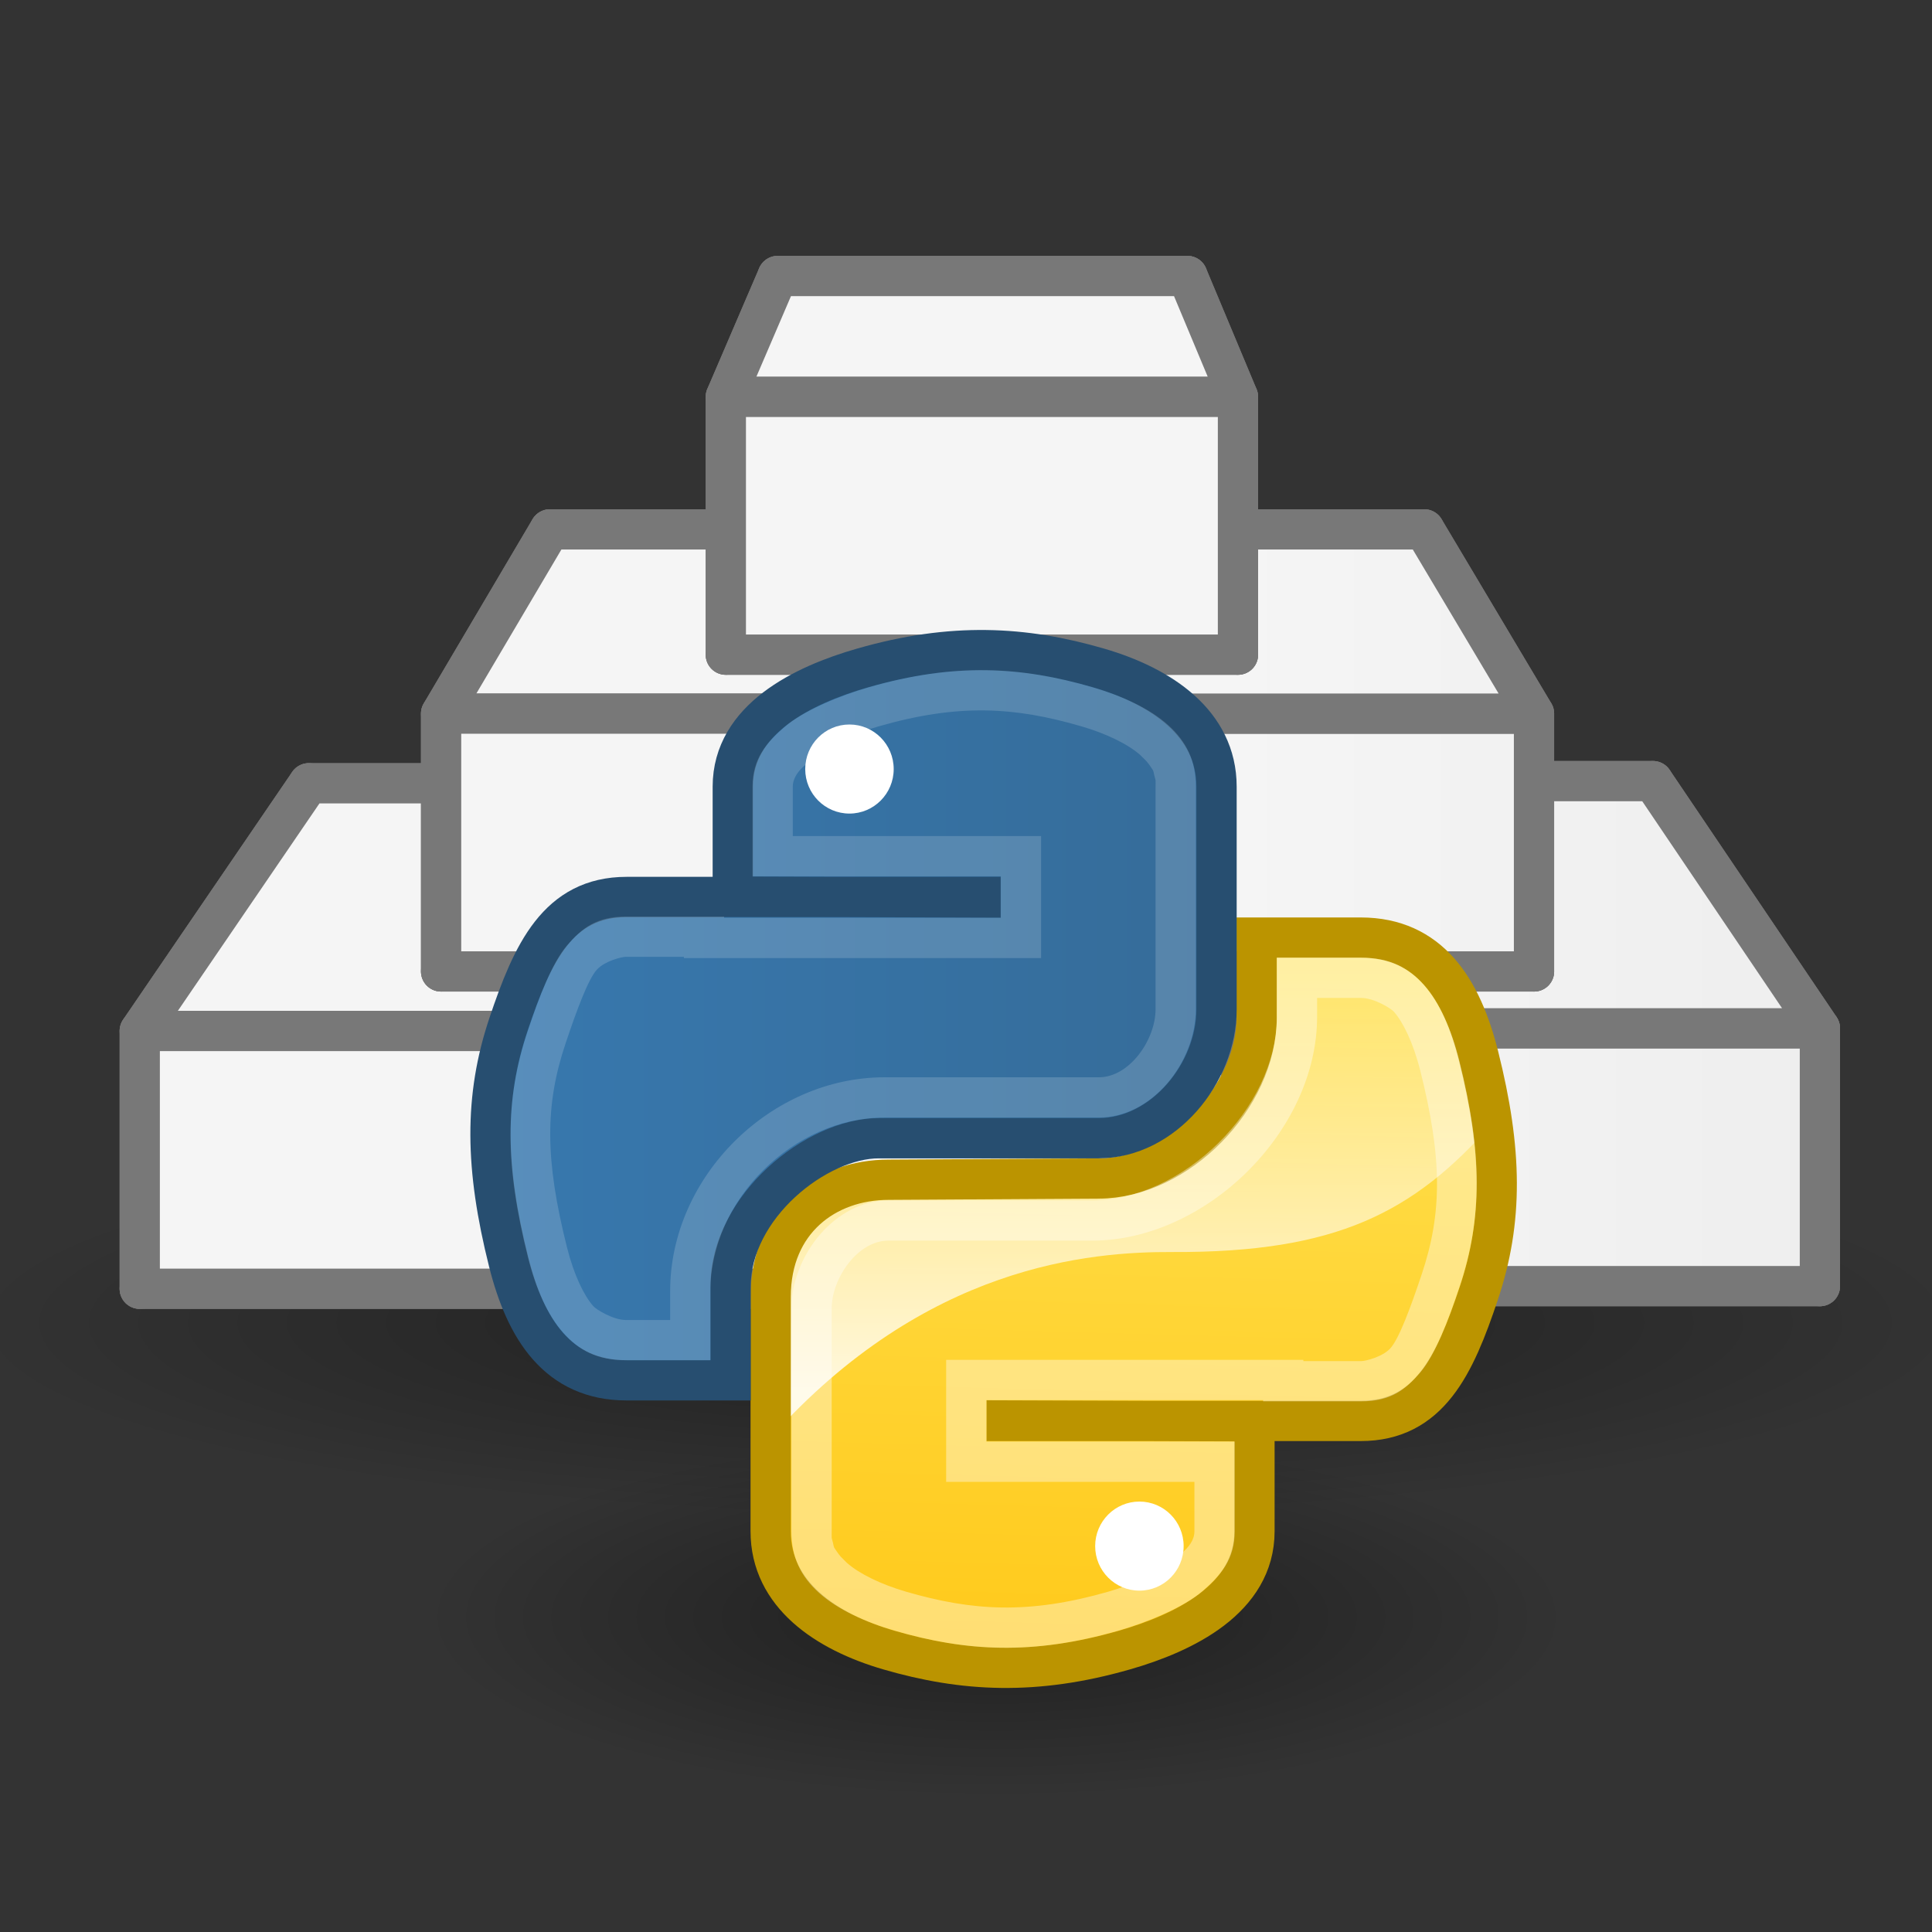 <?xml version="1.0" encoding="UTF-8" standalone="no"?>
<!-- Created with Inkscape (http://www.inkscape.org/) -->
<svg
   xmlns:i="http://ns.adobe.com/AdobeIllustrator/10.0/"
   xmlns:dc="http://purl.org/dc/elements/1.1/"
   xmlns:cc="http://creativecommons.org/ns#"
   xmlns:rdf="http://www.w3.org/1999/02/22-rdf-syntax-ns#"
   xmlns:svg="http://www.w3.org/2000/svg"
   xmlns="http://www.w3.org/2000/svg"
   xmlns:xlink="http://www.w3.org/1999/xlink"
   xmlns:sodipodi="http://sodipodi.sourceforge.net/DTD/sodipodi-0.dtd"
   xmlns:inkscape="http://www.inkscape.org/namespaces/inkscape"
   width="48"
   height="48"
   id="svg2"
   sodipodi:version="0.32"
   inkscape:version="0.46"
   sodipodi:docname="boxes_klein.svg"
   inkscape:output_extension="org.inkscape.output.svg.inkscape"
   version="1.0">
  <rect width="100%" height="100%" fill="#333333" stroke="none"/>
  <defs
     id="defs4">
    <inkscape:perspective
       sodipodi:type="inkscape:persp3d"
       inkscape:vp_x="-548.10478 : 6.712126e-14 : 0"
       inkscape:vp_y="8.1592999e-14 : 1332.5588 : 0"
       inkscape:vp_z="24.476872 : 53.154785 : 1"
       inkscape:persp3d-origin="172.88783 : -230.27059 : 1"
       id="perspective24375" />
    <inkscape:perspective
       sodipodi:type="inkscape:persp3d"
       inkscape:vp_x="-411.31752 : 5.0370205e-14 : 0"
       inkscape:vp_y="6.1230318e-14 : 1000 : 0"
       inkscape:vp_z="31.561566 : 47.356481 : 1"
       inkscape:persp3d-origin="142.93448 : -165.3361 : 1"
       id="perspective24250" />
    <inkscape:perspective
       id="perspective23749"
       inkscape:persp3d-origin="149.87294 : -169.77829 : 1"
       inkscape:vp_z="24.000021 : 50.414287 : 1"
       inkscape:vp_y="6.1230318e-14 : 1000 : 0"
       inkscape:vp_x="-411.31752 : 5.0370205e-14 : 0"
       sodipodi:type="inkscape:persp3d" />
    <inkscape:perspective
       id="perspective23691"
       inkscape:persp3d-origin="172.88783 : -230.27059 : 1"
       inkscape:vp_z="24.476872 : 53.154785 : 1"
       inkscape:vp_y="8.1592999e-14 : 1332.5588 : 0"
       inkscape:vp_x="-548.10478 : 6.712126e-14 : 0"
       sodipodi:type="inkscape:persp3d" />
    <inkscape:perspective
       id="perspective23661"
       inkscape:persp3d-origin="113.94153 : -175.23142 : 1"
       inkscape:vp_z="-6.806388 : 37.336162 : 1"
       inkscape:vp_y="6.1230318e-14 : 1000 : 0"
       inkscape:vp_x="-411.31752 : 5.0370205e-14 : 0"
       sodipodi:type="inkscape:persp3d" />
    <linearGradient
       id="linearGradient23586">
      <stop
         id="stop23588"
         offset="0"
         style="stop-color:#f5f5f5;stop-opacity:1;" />
      <stop
         id="stop23590"
         offset="1"
         style="stop-color:#e9e9e9;stop-opacity:1;" />
    </linearGradient>
    <linearGradient
       inkscape:collect="always"
       xlink:href="#linearGradient23586"
       id="linearGradient29443"
       gradientUnits="userSpaceOnUse"
       gradientTransform="matrix(-0.977,0,0,0.996,16.375,-18.316)"
       x1="35.004"
       y1="10.957"
       x2="27.273"
       y2="24.144" />
    <inkscape:perspective
       sodipodi:type="inkscape:persp3d"
       inkscape:vp_x="-411.31752 : 5.0370205e-14 : 0"
       inkscape:vp_y="6.1230318e-14 : 1000 : 0"
       inkscape:vp_z="23.97027 : 50.4099 : 1"
       inkscape:persp3d-origin="133.21819 : -164.40768 : 1"
       id="perspective2455" />
    <inkscape:perspective
       id="perspective2425"
       inkscape:persp3d-origin="45.70664 : -154.98534 : 1"
       inkscape:vp_z="-46.91628 : 112.3322 : 1"
       inkscape:vp_y="0 : 1000 : 0"
       inkscape:vp_x="-411.31752 : 5.0370204e-14 : 0"
       sodipodi:type="inkscape:persp3d" />
    <inkscape:perspective
       sodipodi:type="inkscape:persp3d"
       inkscape:vp_x="-411.31752 : 5.0370204e-14 : 0"
       inkscape:vp_y="0 : 1000 : 0"
       inkscape:vp_z="34.60202 : 412.5111 : 1"
       inkscape:persp3d-origin="127.22494 : 145.19349 : 1"
       id="perspective10" />
    <linearGradient
       inkscape:collect="always"
       xlink:href="#linearGradient23586"
       id="linearGradient23631"
       x1="25.027"
       y1="22.426"
       x2="44.527"
       y2="22.426"
       gradientUnits="userSpaceOnUse" />
    <linearGradient
       inkscape:collect="always"
       xlink:href="#linearGradient23586"
       id="linearGradient23659"
       gradientUnits="userSpaceOnUse"
       x1="25.027"
       y1="22.426"
       x2="44.527"
       y2="22.426" />
    <linearGradient
       inkscape:collect="always"
       xlink:href="#linearGradient23586"
       id="linearGradient23677"
       gradientUnits="userSpaceOnUse"
       x1="25.027"
       y1="22.426"
       x2="44.527"
       y2="22.426"
       gradientTransform="translate(3.348,-3.051)" />
    <linearGradient
       inkscape:collect="always"
       xlink:href="#linearGradient23586"
       id="linearGradient23679"
       gradientUnits="userSpaceOnUse"
       x1="25.027"
       y1="22.426"
       x2="44.527"
       y2="22.426"
       gradientTransform="translate(3.348,-3.051)" />
    <linearGradient
       inkscape:collect="always"
       xlink:href="#linearGradient23586"
       id="linearGradient23681"
       gradientUnits="userSpaceOnUse"
       x1="25.027"
       y1="22.426"
       x2="44.527"
       y2="22.426"
       gradientTransform="translate(3.348,-3.051)" />
    <linearGradient
       inkscape:collect="always"
       xlink:href="#linearGradient23586"
       id="linearGradient23683"
       gradientUnits="userSpaceOnUse"
       x1="25.027"
       y1="22.426"
       x2="44.527"
       y2="22.426"
       gradientTransform="translate(3.348,-3.051)" />
    <linearGradient
       inkscape:collect="always"
       xlink:href="#linearGradient23586"
       id="linearGradient23685"
       gradientUnits="userSpaceOnUse"
       x1="25.027"
       y1="22.426"
       x2="44.527"
       y2="22.426"
       gradientTransform="translate(3.348,-3.051)" />
    <linearGradient
       inkscape:collect="always"
       xlink:href="#linearGradient23586"
       id="linearGradient23687"
       gradientUnits="userSpaceOnUse"
       x1="25.027"
       y1="22.426"
       x2="44.527"
       y2="22.426"
       gradientTransform="translate(3.348,-3.051)" />
    <linearGradient
       inkscape:collect="always"
       xlink:href="#linearGradient23586"
       id="linearGradient23689"
       gradientUnits="userSpaceOnUse"
       x1="25.027"
       y1="22.426"
       x2="44.527"
       y2="22.426" />
    <linearGradient
       inkscape:collect="always"
       xlink:href="#linearGradient23586"
       id="linearGradient23747"
       gradientUnits="userSpaceOnUse"
       x1="25.027"
       y1="22.426"
       x2="44.527"
       y2="22.426" />
    <linearGradient
       y2="44.593"
       x2="95.031"
       y1="57.906"
       x1="95.031"
       gradientTransform="translate(-26,-16.913)"
       gradientUnits="userSpaceOnUse"
       id="linearGradient2627"
       xlink:href="#linearGradient4350"
       inkscape:collect="always" />
    <linearGradient
       y2="45.579"
       x2="87.812"
       y1="22.673"
       x1="88.75"
       gradientTransform="translate(-19,7.465812e-2)"
       gradientUnits="userSpaceOnUse"
       id="linearGradient2625"
       xlink:href="#linearGradient4286"
       inkscape:collect="always" />
    <linearGradient
       y2="42.401"
       x2="97.729"
       y1="54.517"
       x1="97.729"
       gradientTransform="matrix(0.973,0,0,0.926,-23.474,-13.256)"
       gradientUnits="userSpaceOnUse"
       id="linearGradient2623"
       xlink:href="#linearGradient4350"
       inkscape:collect="always" />
    <linearGradient
       y2="42.401"
       x2="97.729"
       y1="54.517"
       x1="97.729"
       gradientTransform="matrix(0.973,0,0,0.926,-23.474,-13.256)"
       gradientUnits="userSpaceOnUse"
       id="linearGradient1727"
       xlink:href="#linearGradient4350"
       inkscape:collect="always" />
    <linearGradient
       gradientTransform="translate(-19,7.465812e-2)"
       y2="45.579"
       x2="87.812"
       y1="22.673"
       x1="88.75"
       gradientUnits="userSpaceOnUse"
       id="linearGradient1724"
       xlink:href="#linearGradient4286"
       inkscape:collect="always" />
    <linearGradient
       y2="44.593"
       x2="95.031"
       y1="57.906"
       x1="95.031"
       gradientTransform="translate(-26,-16.913)"
       gradientUnits="userSpaceOnUse"
       id="linearGradient1720"
       xlink:href="#linearGradient4350"
       inkscape:collect="always" />
    <linearGradient
       id="linearGradient3702">
      <stop
         style="stop-color:black;stop-opacity:0;"
         offset="0"
         id="stop3704" />
      <stop
         id="stop3710"
         offset="0.5"
         style="stop-color:black;stop-opacity:1;" />
      <stop
         style="stop-color:black;stop-opacity:0;"
         offset="1"
         id="stop3706" />
    </linearGradient>
    <linearGradient
       inkscape:collect="always"
       id="linearGradient3688">
      <stop
         style="stop-color:black;stop-opacity:1;"
         offset="0"
         id="stop3690" />
      <stop
         style="stop-color:black;stop-opacity:0;"
         offset="1"
         id="stop3692" />
    </linearGradient>
    <linearGradient
       id="linearGradient259">
      <stop
         style="stop-color:#fafafa;stop-opacity:1;"
         offset="0"
         id="stop260" />
      <stop
         style="stop-color:#bbbbbb;stop-opacity:1;"
         offset="1"
         id="stop261" />
    </linearGradient>
    <linearGradient
       id="linearGradient269">
      <stop
         style="stop-color:#a3a3a3;stop-opacity:1;"
         offset="0"
         id="stop270" />
      <stop
         style="stop-color:#8a8a8a;stop-opacity:1;"
         offset="1"
         id="stop271" />
    </linearGradient>
    <linearGradient
       id="linearGradient15662">
      <stop
         style="stop-color:#ffffff;stop-opacity:1;"
         offset="0"
         id="stop15664" />
      <stop
         style="stop-color:#f8f8f8;stop-opacity:1;"
         offset="1"
         id="stop15666" />
    </linearGradient>
    <linearGradient
       id="linearGradient2251"
       inkscape:collect="always">
      <stop
         id="stop2253"
         offset="0"
         style="stop-color:#ffffff;stop-opacity:1;" />
      <stop
         id="stop2255"
         offset="1"
         style="stop-color:#ffffff;stop-opacity:0;" />
    </linearGradient>
    <linearGradient
       id="linearGradient4790"
       inkscape:collect="always">
      <stop
         id="stop4792"
         offset="0"
         style="stop-color:#000000;stop-opacity:1;" />
      <stop
         id="stop4794"
         offset="1"
         style="stop-color:#000000;stop-opacity:0;" />
    </linearGradient>
    <radialGradient
       r="12.289"
       fy="63.965"
       fx="15.116"
       cy="63.965"
       cx="15.116"
       gradientTransform="scale(1.644,0.608)"
       gradientUnits="userSpaceOnUse"
       id="radialGradient17299"
       xlink:href="#linearGradient4114"
       inkscape:collect="always" />
    <linearGradient
       inkscape:collect="always"
       id="linearGradient4114">
      <stop
         style="stop-color:#000000;stop-opacity:1;"
         offset="0"
         id="stop4116" />
      <stop
         style="stop-color:#000000;stop-opacity:0;"
         offset="1"
         id="stop4118" />
    </linearGradient>
    <linearGradient
       y2="42.401"
       x2="97.729"
       y1="54.517"
       x1="97.729"
       gradientTransform="translate(-7,-16.988)"
       gradientUnits="userSpaceOnUse"
       id="linearGradient4732"
       xlink:href="#linearGradient4350"
       inkscape:collect="always" />
    <linearGradient
       inkscape:collect="always"
       id="linearGradient4350">
      <stop
         style="stop-color:#ffffff;stop-opacity:1;"
         offset="0"
         id="stop4352" />
      <stop
         style="stop-color:#ffffff;stop-opacity:0;"
         offset="1"
         id="stop4354" />
    </linearGradient>
    <linearGradient
       y2="45.579"
       x2="87.812"
       y1="22.673"
       x1="88.75"
       gradientUnits="userSpaceOnUse"
       id="linearGradient4734"
       xlink:href="#linearGradient4286"
       inkscape:collect="always" />
    <linearGradient
       id="linearGradient4286">
      <stop
         id="stop4288"
         offset="0"
         style="stop-color:#ffffff;stop-opacity:1;" />
      <stop
         id="stop4290"
         offset="1"
         style="stop-color:#ffffff;stop-opacity:0.305;" />
    </linearGradient>
    <linearGradient
       y2="44.593"
       x2="95.031"
       y1="57.906"
       x1="95.031"
       gradientTransform="translate(-7,-16.988)"
       gradientUnits="userSpaceOnUse"
       id="linearGradient4736"
       xlink:href="#linearGradient4350"
       inkscape:collect="always" />
    <linearGradient
       id="linearGradient4076">
      <stop
         style="stop-color:#ffe253;stop-opacity:1;"
         offset="0"
         id="stop4078" />
      <stop
         style="stop-color:#ffca1c;stop-opacity:1;"
         offset="1"
         id="stop4080" />
    </linearGradient>
    <linearGradient
       id="linearGradient4126">
      <stop
         style="stop-color:#ffffff;stop-opacity:1;"
         offset="0"
         id="stop4128" />
      <stop
         style="stop-color:#ffffff;stop-opacity:0.165;"
         offset="1"
         id="stop4130" />
    </linearGradient>
    <linearGradient
       id="linearGradient4092">
      <stop
         style="stop-color:#3778ae;stop-opacity:1;"
         offset="0"
         id="stop4094" />
      <stop
         style="stop-color:#366c99;stop-opacity:1;"
         offset="1"
         id="stop4096" />
    </linearGradient>
    <inkscape:perspective
       id="perspective24017"
       inkscape:persp3d-origin="24 : 16 : 1"
       inkscape:vp_z="48 : 24 : 1"
       inkscape:vp_y="0 : 1000 : 0"
       inkscape:vp_x="0 : 24 : 1"
       sodipodi:type="inkscape:persp3d" />
    <radialGradient
       inkscape:collect="always"
       xlink:href="#linearGradient4114"
       id="radialGradient24174"
       gradientUnits="userSpaceOnUse"
       gradientTransform="scale(1.644,0.608)"
       cx="15.116"
       cy="63.965"
       fx="15.116"
       fy="63.965"
       r="12.289" />
    <linearGradient
       inkscape:collect="always"
       xlink:href="#linearGradient4076"
       id="linearGradient24176"
       gradientUnits="userSpaceOnUse"
       gradientTransform="matrix(0.217,0,0,0.217,52.213,9.143)"
       x1="119.191"
       y1="89.13"
       x2="116.965"
       y2="169.279" />
    <linearGradient
       inkscape:collect="always"
       xlink:href="#linearGradient4126"
       id="linearGradient24178"
       gradientUnits="userSpaceOnUse"
       gradientTransform="matrix(0.217,0,0,0.217,58.407,15.312)"
       x1="94.693"
       y1="112.511"
       x2="94.693"
       y2="64.053" />
    <linearGradient
       inkscape:collect="always"
       xlink:href="#linearGradient4092"
       id="linearGradient24180"
       gradientUnits="userSpaceOnUse"
       gradientTransform="matrix(0.217,0,0,0.217,51.567,-11.58)"
       x1="59.729"
       y1="101.998"
       x2="142.62"
       y2="101.998" />
    <linearGradient
       inkscape:collect="always"
       xlink:href="#linearGradient4126"
       id="linearGradient24182"
       gradientUnits="userSpaceOnUse"
       gradientTransform="matrix(0.217,0,0,0.217,51.567,-11.58)"
       x1="94.693"
       y1="112.511"
       x2="94.693"
       y2="64.053" />
    <radialGradient
       inkscape:collect="always"
       xlink:href="#linearGradient4790"
       id="radialGradient24184"
       gradientUnits="userSpaceOnUse"
       gradientTransform="matrix(1.745,0,0,1.284,-26.583,-3.478)"
       cx="37.03"
       cy="12.989"
       fx="37.03"
       fy="12.989"
       r="4.293" />
    <radialGradient
       inkscape:collect="always"
       xlink:href="#linearGradient259"
       id="radialGradient24186"
       gradientUnits="userSpaceOnUse"
       gradientTransform="matrix(0.148,1.009137e-2,-1.104438e-2,0.162,25.06,12.817)"
       cx="30.654"
       cy="14.937"
       fx="30.654"
       fy="14.937"
       r="86.708" />
    <radialGradient
       inkscape:collect="always"
       xlink:href="#linearGradient269"
       id="radialGradient24188"
       gradientUnits="userSpaceOnUse"
       gradientTransform="matrix(0.332,0,0,0.354,20.105,9.582)"
       cx="31.863"
       cy="2.367"
       fx="31.863"
       fy="2.367"
       r="37.752" />
    <linearGradient
       inkscape:collect="always"
       xlink:href="#linearGradient2251"
       id="linearGradient24190"
       gradientUnits="userSpaceOnUse"
       gradientTransform="matrix(-3.277938e-2,-0.999,0.999,-3.277938e-2,-0.71,45.063)"
       x1="33.396"
       y1="36.921"
       x2="34.17"
       y2="38.07" />
    <radialGradient
       inkscape:collect="always"
       xlink:href="#linearGradient259"
       id="radialGradient24192"
       gradientUnits="userSpaceOnUse"
       gradientTransform="scale(0.96,1.041)"
       cx="33.967"
       cy="35.737"
       fx="33.967"
       fy="35.737"
       r="86.708" />
    <radialGradient
       inkscape:collect="always"
       xlink:href="#linearGradient269"
       id="radialGradient24194"
       gradientUnits="userSpaceOnUse"
       gradientTransform="matrix(0.968,0,0,1.033,3.354,0.646)"
       cx="8.824"
       cy="3.756"
       fx="8.824"
       fy="3.756"
       r="37.752" />
    <radialGradient
       inkscape:collect="always"
       xlink:href="#linearGradient15662"
       id="radialGradient24196"
       gradientUnits="userSpaceOnUse"
       gradientTransform="matrix(0.968,0,0,1.033,3.354,0.646)"
       cx="8.144"
       cy="7.268"
       fx="8.144"
       fy="7.268"
       r="38.159" />
    <radialGradient
       inkscape:collect="always"
       xlink:href="#linearGradient3688"
       id="radialGradient24198"
       gradientUnits="userSpaceOnUse"
       gradientTransform="matrix(2.004,0,0,1.4,27.988,-17.4)"
       cx="4.993"
       cy="43.5"
       fx="4.993"
       fy="43.5"
       r="2.5" />
    <radialGradient
       inkscape:collect="always"
       xlink:href="#linearGradient3688"
       id="radialGradient24200"
       gradientUnits="userSpaceOnUse"
       gradientTransform="matrix(2.004,0,0,1.4,-20.012,-104.4)"
       cx="4.993"
       cy="43.5"
       fx="4.993"
       fy="43.5"
       r="2.5" />
    <linearGradient
       inkscape:collect="always"
       xlink:href="#linearGradient3702"
       id="linearGradient24202"
       gradientUnits="userSpaceOnUse"
       x1="25.058"
       y1="47.028"
       x2="25.058"
       y2="39.999" />
    <linearGradient
       inkscape:collect="always"
       xlink:href="#linearGradient23586"
       id="linearGradient24248"
       gradientUnits="userSpaceOnUse"
       x1="25.027"
       y1="22.426"
       x2="44.527"
       y2="22.426" />
    <linearGradient
       inkscape:collect="always"
       xlink:href="#linearGradient23586"
       id="linearGradient24308"
       gradientUnits="userSpaceOnUse"
       x1="22.027"
       y1="11.176"
       x2="26.527"
       y2="17.676" />
    <radialGradient
       inkscape:collect="always"
       xlink:href="#linearGradient4114"
       id="radialGradient24325"
       gradientUnits="userSpaceOnUse"
       gradientTransform="scale(1.644,0.608)"
       cx="15.116"
       cy="63.965"
       fx="15.116"
       fy="63.965"
       r="12.289" />
    <linearGradient
       inkscape:collect="always"
       xlink:href="#linearGradient23586"
       id="linearGradient24371"
       gradientUnits="userSpaceOnUse"
       gradientTransform="translate(3.348,-3.051)"
       x1="25.027"
       y1="22.426"
       x2="44.527"
       y2="22.426" />
    <linearGradient
       inkscape:collect="always"
       xlink:href="#linearGradient23586"
       id="linearGradient24531"
       gradientUnits="userSpaceOnUse"
       gradientTransform="matrix(1.333,0,0,1.333,-2.968,-6.274)"
       x1="25.027"
       y1="22.426"
       x2="44.527"
       y2="22.426" />
    <linearGradient
       inkscape:collect="always"
       xlink:href="#linearGradient23586"
       id="linearGradient24533"
       gradientUnits="userSpaceOnUse"
       gradientTransform="matrix(1.333,0,0,1.333,-2.968,-6.274)"
       x1="25.027"
       y1="22.426"
       x2="44.527"
       y2="22.426" />
    <linearGradient
       inkscape:collect="always"
       xlink:href="#linearGradient23586"
       id="linearGradient24535"
       gradientUnits="userSpaceOnUse"
       gradientTransform="matrix(1.333,0,0,1.333,-2.968,-6.274)"
       x1="25.027"
       y1="22.426"
       x2="44.527"
       y2="22.426" />
    <linearGradient
       inkscape:collect="always"
       xlink:href="#linearGradient23586"
       id="linearGradient24537"
       gradientUnits="userSpaceOnUse"
       gradientTransform="matrix(1.333,0,0,1.333,-2.968,-6.274)"
       x1="25.027"
       y1="22.426"
       x2="44.527"
       y2="22.426" />
    <linearGradient
       inkscape:collect="always"
       xlink:href="#linearGradient23586"
       id="linearGradient24539"
       gradientUnits="userSpaceOnUse"
       gradientTransform="matrix(1.333,0,0,1.333,-2.968,-6.274)"
       x1="25.027"
       y1="22.426"
       x2="44.527"
       y2="22.426" />
    <linearGradient
       inkscape:collect="always"
       xlink:href="#linearGradient23586"
       id="linearGradient24541"
       gradientUnits="userSpaceOnUse"
       gradientTransform="matrix(1.333,0,0,1.333,-2.968,-6.274)"
       x1="25.027"
       y1="22.426"
       x2="44.527"
       y2="22.426" />
    <linearGradient
       inkscape:collect="always"
       xlink:href="#linearGradient23586"
       id="linearGradient24543"
       gradientUnits="userSpaceOnUse"
       gradientTransform="matrix(1.333,0,0,1.333,-2.968,-6.274)"
       x1="25.027"
       y1="22.426"
       x2="44.527"
       y2="22.426" />
    <linearGradient
       inkscape:collect="always"
       xlink:href="#linearGradient23586"
       id="linearGradient24545"
       gradientUnits="userSpaceOnUse"
       gradientTransform="matrix(1.333,0,0,1.333,-2.968,-6.274)"
       x1="25.027"
       y1="22.426"
       x2="44.527"
       y2="22.426" />
    <linearGradient
       inkscape:collect="always"
       xlink:href="#linearGradient23586"
       id="linearGradient24547"
       gradientUnits="userSpaceOnUse"
       gradientTransform="matrix(1.333,0,0,1.333,-2.968,-6.274)"
       x1="25.027"
       y1="22.426"
       x2="44.527"
       y2="22.426" />
    <linearGradient
       inkscape:collect="always"
       xlink:href="#linearGradient23586"
       id="linearGradient24549"
       gradientUnits="userSpaceOnUse"
       gradientTransform="matrix(1.333,0,0,1.333,-2.968,-6.274)"
       x1="25.027"
       y1="22.426"
       x2="44.527"
       y2="22.426" />
    <linearGradient
       inkscape:collect="always"
       xlink:href="#linearGradient23586"
       id="linearGradient24551"
       gradientUnits="userSpaceOnUse"
       gradientTransform="matrix(1.333,0,0,1.333,-2.968,-6.274)"
       x1="25.027"
       y1="22.426"
       x2="44.527"
       y2="22.426" />
    <linearGradient
       inkscape:collect="always"
       xlink:href="#linearGradient23586"
       id="linearGradient24553"
       gradientUnits="userSpaceOnUse"
       gradientTransform="matrix(1.333,0,0,1.333,-2.968,-6.274)"
       x1="25.027"
       y1="22.426"
       x2="44.527"
       y2="22.426" />
    <linearGradient
       inkscape:collect="always"
       xlink:href="#linearGradient23586"
       id="linearGradient24555"
       gradientUnits="userSpaceOnUse"
       gradientTransform="translate(3.348,-3.051)"
       x1="25.027"
       y1="22.426"
       x2="44.527"
       y2="22.426" />
    <linearGradient
       inkscape:collect="always"
       xlink:href="#linearGradient23586"
       id="linearGradient24557"
       gradientUnits="userSpaceOnUse"
       gradientTransform="matrix(1.333,0,0,1.333,-2.968,-6.274)"
       x1="25.027"
       y1="22.426"
       x2="44.527"
       y2="22.426" />
    <linearGradient
       inkscape:collect="always"
       xlink:href="#linearGradient23586"
       id="linearGradient24559"
       gradientUnits="userSpaceOnUse"
       gradientTransform="matrix(1.333,0,0,1.333,-2.968,-6.274)"
       x1="25.027"
       y1="22.426"
       x2="44.527"
       y2="22.426" />
    <linearGradient
       inkscape:collect="always"
       xlink:href="#linearGradient23586"
       id="linearGradient24561"
       gradientUnits="userSpaceOnUse"
       gradientTransform="matrix(1.333,0,0,1.333,-2.968,-6.274)"
       x1="25.027"
       y1="22.426"
       x2="44.527"
       y2="22.426" />
    <linearGradient
       inkscape:collect="always"
       xlink:href="#linearGradient23586"
       id="linearGradient24563"
       gradientUnits="userSpaceOnUse"
       gradientTransform="matrix(1.333,0,0,1.333,-2.968,-6.274)"
       x1="25.027"
       y1="22.426"
       x2="44.527"
       y2="22.426" />
    <linearGradient
       inkscape:collect="always"
       xlink:href="#linearGradient23586"
       id="linearGradient24565"
       gradientUnits="userSpaceOnUse"
       gradientTransform="matrix(1.333,0,0,1.333,-2.968,-6.274)"
       x1="25.027"
       y1="22.426"
       x2="44.527"
       y2="22.426" />
    <linearGradient
       inkscape:collect="always"
       xlink:href="#linearGradient23586"
       id="linearGradient24567"
       gradientUnits="userSpaceOnUse"
       gradientTransform="matrix(1.333,0,0,1.333,-2.968,-6.274)"
       x1="25.027"
       y1="22.426"
       x2="44.527"
       y2="22.426" />
    <linearGradient
       inkscape:collect="always"
       xlink:href="#linearGradient23586"
       id="linearGradient24569"
       gradientUnits="userSpaceOnUse"
       gradientTransform="translate(3.348,-3.051)"
       x1="25.027"
       y1="22.426"
       x2="44.527"
       y2="22.426" />
    <linearGradient
       inkscape:collect="always"
       xlink:href="#linearGradient23586"
       id="linearGradient24571"
       gradientUnits="userSpaceOnUse"
       gradientTransform="matrix(1.333,0,0,1.333,-2.968,-6.274)"
       x1="25.027"
       y1="22.426"
       x2="44.527"
       y2="22.426" />
    <linearGradient
       inkscape:collect="always"
       xlink:href="#linearGradient23586"
       id="linearGradient24573"
       gradientUnits="userSpaceOnUse"
       gradientTransform="matrix(1.333,0,0,1.333,-2.968,-6.274)"
       x1="25.027"
       y1="22.426"
       x2="44.527"
       y2="22.426" />
    <linearGradient
       inkscape:collect="always"
       xlink:href="#linearGradient23586"
       id="linearGradient24575"
       gradientUnits="userSpaceOnUse"
       gradientTransform="matrix(1.333,0,0,1.333,-2.968,-6.274)"
       x1="25.027"
       y1="22.426"
       x2="44.527"
       y2="22.426" />
    <linearGradient
       inkscape:collect="always"
       xlink:href="#linearGradient23586"
       id="linearGradient24577"
       gradientUnits="userSpaceOnUse"
       gradientTransform="matrix(1.333,0,0,1.333,-2.968,-6.274)"
       x1="25.027"
       y1="22.426"
       x2="44.527"
       y2="22.426" />
    <linearGradient
       inkscape:collect="always"
       xlink:href="#linearGradient23586"
       id="linearGradient24579"
       gradientUnits="userSpaceOnUse"
       gradientTransform="matrix(1.333,0,0,1.333,-2.968,-6.274)"
       x1="25.027"
       y1="22.426"
       x2="44.527"
       y2="22.426" />
    <linearGradient
       inkscape:collect="always"
       xlink:href="#linearGradient23586"
       id="linearGradient24581"
       gradientUnits="userSpaceOnUse"
       gradientTransform="matrix(1.333,0,0,1.333,-2.968,-6.274)"
       x1="25.027"
       y1="22.426"
       x2="44.527"
       y2="22.426" />
    <linearGradient
       inkscape:collect="always"
       xlink:href="#linearGradient23586"
       id="linearGradient24583"
       gradientUnits="userSpaceOnUse"
       gradientTransform="translate(3.348,-3.051)"
       x1="25.027"
       y1="22.426"
       x2="44.527"
       y2="22.426" />
    <linearGradient
       inkscape:collect="always"
       xlink:href="#linearGradient23586"
       id="linearGradient24585"
       gradientUnits="userSpaceOnUse"
       gradientTransform="matrix(1.333,0,0,1.333,-2.968,-6.274)"
       x1="25.027"
       y1="22.426"
       x2="44.527"
       y2="22.426" />
    <linearGradient
       inkscape:collect="always"
       xlink:href="#linearGradient23586"
       id="linearGradient24587"
       gradientUnits="userSpaceOnUse"
       gradientTransform="matrix(1.333,0,0,1.333,-2.968,-6.274)"
       x1="25.027"
       y1="22.426"
       x2="44.527"
       y2="22.426" />
    <linearGradient
       inkscape:collect="always"
       xlink:href="#linearGradient23586"
       id="linearGradient24589"
       gradientUnits="userSpaceOnUse"
       gradientTransform="matrix(1.333,0,0,1.333,-2.968,-6.274)"
       x1="25.027"
       y1="22.426"
       x2="44.527"
       y2="22.426" />
    <linearGradient
       inkscape:collect="always"
       xlink:href="#linearGradient23586"
       id="linearGradient24591"
       gradientUnits="userSpaceOnUse"
       gradientTransform="matrix(1.333,0,0,1.333,-2.968,-6.274)"
       x1="25.027"
       y1="22.426"
       x2="44.527"
       y2="22.426" />
    <linearGradient
       inkscape:collect="always"
       xlink:href="#linearGradient23586"
       id="linearGradient24593"
       gradientUnits="userSpaceOnUse"
       gradientTransform="matrix(1.333,0,0,1.333,-2.968,-6.274)"
       x1="25.027"
       y1="22.426"
       x2="44.527"
       y2="22.426" />
    <linearGradient
       inkscape:collect="always"
       xlink:href="#linearGradient23586"
       id="linearGradient24595"
       gradientUnits="userSpaceOnUse"
       gradientTransform="matrix(1.333,0,0,1.333,-2.968,-6.274)"
       x1="25.027"
       y1="22.426"
       x2="44.527"
       y2="22.426" />
    <linearGradient
       inkscape:collect="always"
       xlink:href="#linearGradient23586"
       id="linearGradient24597"
       gradientUnits="userSpaceOnUse"
       gradientTransform="translate(3.348,-3.051)"
       x1="25.027"
       y1="22.426"
       x2="44.527"
       y2="22.426" />
    <linearGradient
       inkscape:collect="always"
       xlink:href="#linearGradient23586"
       id="linearGradient24599"
       gradientUnits="userSpaceOnUse"
       gradientTransform="matrix(1.333,0,0,1.333,-2.968,-6.274)"
       x1="25.027"
       y1="22.426"
       x2="44.527"
       y2="22.426" />
    <linearGradient
       inkscape:collect="always"
       xlink:href="#linearGradient23586"
       id="linearGradient24601"
       gradientUnits="userSpaceOnUse"
       gradientTransform="matrix(1.333,0,0,1.333,-2.968,-6.274)"
       x1="25.027"
       y1="22.426"
       x2="44.527"
       y2="22.426" />
    <linearGradient
       inkscape:collect="always"
       xlink:href="#linearGradient23586"
       id="linearGradient24603"
       gradientUnits="userSpaceOnUse"
       gradientTransform="matrix(1.333,0,0,1.333,-2.968,-6.274)"
       x1="25.027"
       y1="22.426"
       x2="44.527"
       y2="22.426" />
    <linearGradient
       inkscape:collect="always"
       xlink:href="#linearGradient23586"
       id="linearGradient24605"
       gradientUnits="userSpaceOnUse"
       gradientTransform="matrix(1.333,0,0,1.333,-2.968,-6.274)"
       x1="25.027"
       y1="22.426"
       x2="44.527"
       y2="22.426" />
    <linearGradient
       inkscape:collect="always"
       xlink:href="#linearGradient23586"
       id="linearGradient24607"
       gradientUnits="userSpaceOnUse"
       gradientTransform="matrix(1.333,0,0,1.333,-2.968,-6.274)"
       x1="25.027"
       y1="22.426"
       x2="44.527"
       y2="22.426" />
    <linearGradient
       inkscape:collect="always"
       xlink:href="#linearGradient23586"
       id="linearGradient24609"
       gradientUnits="userSpaceOnUse"
       gradientTransform="matrix(1.333,0,0,1.333,-2.968,-6.274)"
       x1="25.027"
       y1="22.426"
       x2="44.527"
       y2="22.426" />
    <linearGradient
       inkscape:collect="always"
       xlink:href="#linearGradient23586"
       id="linearGradient24611"
       gradientUnits="userSpaceOnUse"
       gradientTransform="translate(3.348,-3.051)"
       x1="25.027"
       y1="22.426"
       x2="44.527"
       y2="22.426" />
  </defs>
  <sodipodi:namedview
     id="base"
     pagecolor="#ffffff"
     bordercolor="#666666"
     borderopacity="1.0"
     inkscape:pageopacity="0.0"
     inkscape:pageshadow="2"
     inkscape:zoom="8"
     inkscape:cx="3.2003016"
     inkscape:cy="22.913233"
     inkscape:document-units="px"
     inkscape:current-layer="layer1"
     showgrid="false"
     inkscape:window-width="1440"
     inkscape:window-height="827"
     inkscape:window-x="0"
     inkscape:window-y="25"
     showguides="false"
     inkscape:guide-bbox="true">
    <sodipodi:guide
       orientation="1,0"
       position="24,64.375"
       id="guide24216" />
    <sodipodi:guide
       orientation="0,1"
       position="13.125,24"
       id="guide24218" />
    <sodipodi:guide
       orientation="0,1"
       position="10.375,50.25"
       id="guide24220" />
  </sodipodi:namedview>
  <g
     inkscape:label="Ebene 1"
     inkscape:groupmode="layer"
     id="layer1">
    <path
       sodipodi:type="arc"
       style="opacity:0.396;fill:url(#radialGradient24325);fill-opacity:1;stroke:none;stroke-opacity:1;display:inline"
       id="path24323"
       sodipodi:cx="24.849752"
       sodipodi:cy="38.908627"
       sodipodi:rx="20.203051"
       sodipodi:ry="7.4751287"
       d="M 45.053,38.909 A 20.203,7.475 0 1 1 4.647,38.909 A 20.203,7.475 0 1 1 45.053,38.909 z"
       transform="matrix(1.23,0,0,0.65,-6.577,7.589)" />
    <g
       sodipodi:type="inkscape:box3d"
       style="opacity:1;fill:url(#linearGradient24611);fill-opacity:1;fill-rule:evenodd;stroke:#787878;stroke-width:1;stroke-linecap:butt;stroke-linejoin:round;marker:none;marker-start:none;marker-mid:none;marker-end:none;stroke-miterlimit:4;stroke-dasharray:none;stroke-dashoffset:0;stroke-opacity:1;visibility:visible;display:inline;overflow:visible;enable-background:accumulate"
       id="g24419"
       inkscape:perspectiveID="#perspective24375"
       inkscape:corner0="0.25614956 : 0.18965225 : 0 : 1"
       inkscape:corner7="0.2329353 : 0.18484545 : 0.25 : 1">
      <path
         sodipodi:type="inkscape:box3dside"
         id="path24427"
         style="fill:url(#linearGradient24599);fill-opacity:1;fill-rule:evenodd;stroke:#787878;stroke-width:1;stroke-linecap:butt;stroke-linejoin:round;marker:none;marker-start:none;marker-mid:none;marker-end:none;stroke-miterlimit:4;stroke-dasharray:none;stroke-dashoffset:0;stroke-opacity:1;visibility:visible;display:inline;overflow:visible;enable-background:accumulate"
         inkscape:box3dsidetype="14"
         d="M 45.215,25.548 L 45.215,31.953 L 41.067,24.532 L 41.067,19.407 L 45.215,25.548 z" />
      <path
         sodipodi:type="inkscape:box3dside"
         id="path24423"
         style="fill:url(#linearGradient24601);fill-opacity:1;fill-rule:evenodd;stroke:#787878;stroke-width:1;stroke-linecap:butt;stroke-linejoin:round;marker:none;marker-start:none;marker-mid:none;marker-end:none;stroke-miterlimit:4;stroke-dasharray:none;stroke-dashoffset:0;stroke-opacity:1;visibility:visible;display:inline;overflow:visible;enable-background:accumulate"
         inkscape:box3dsidetype="13"
         d="M 32.491,31.953 L 45.215,31.953 L 41.067,24.532 L 30.888,24.532 L 32.491,31.953 z" />
      <path
         sodipodi:type="inkscape:box3dside"
         id="path24421"
         style="fill:url(#linearGradient24603);fill-opacity:1;fill-rule:evenodd;stroke:#787878;stroke-width:1;stroke-linecap:butt;stroke-linejoin:round;marker:none;marker-start:none;marker-mid:none;marker-end:none;stroke-miterlimit:4;stroke-dasharray:none;stroke-dashoffset:0;stroke-opacity:1;visibility:visible;display:inline;overflow:visible;enable-background:accumulate"
         inkscape:box3dsidetype="11"
         d="M 30.888,19.407 L 41.067,19.407 L 41.067,24.532 L 30.888,24.532 L 30.888,19.407 z" />
      <path
         sodipodi:type="inkscape:box3dside"
         id="path24431"
         style="fill:url(#linearGradient24605);fill-opacity:1;fill-rule:evenodd;stroke:#787878;stroke-width:1;stroke-linecap:butt;stroke-linejoin:round;marker:none;marker-start:none;marker-mid:none;marker-end:none;stroke-miterlimit:4;stroke-dasharray:none;stroke-dashoffset:0;stroke-opacity:1;visibility:visible;display:inline;overflow:visible;enable-background:accumulate"
         inkscape:box3dsidetype="3"
         d="M 32.491,25.548 L 45.215,25.548 L 45.215,31.953 L 32.491,31.953 L 32.491,25.548 z" />
      <path
         sodipodi:type="inkscape:box3dside"
         id="path24429"
         style="fill:url(#linearGradient24607);fill-opacity:1;fill-rule:evenodd;stroke:#787878;stroke-width:1;stroke-linecap:butt;stroke-linejoin:round;marker:none;marker-start:none;marker-mid:none;marker-end:none;stroke-miterlimit:4;stroke-dasharray:none;stroke-dashoffset:0;stroke-opacity:1;visibility:visible;display:inline;overflow:visible;enable-background:accumulate"
         inkscape:box3dsidetype="5"
         d="M 32.491,25.548 L 45.215,25.548 L 41.067,19.407 L 30.888,19.407 L 32.491,25.548 z" />
      <path
         sodipodi:type="inkscape:box3dside"
         id="path24425"
         style="fill:url(#linearGradient24609);fill-opacity:1;fill-rule:evenodd;stroke:#787878;stroke-width:1;stroke-linecap:butt;stroke-linejoin:round;marker:none;marker-start:none;marker-mid:none;marker-end:none;stroke-miterlimit:4;stroke-dasharray:none;stroke-dashoffset:0;stroke-opacity:1;visibility:visible;display:inline;overflow:visible;enable-background:accumulate"
         inkscape:box3dsidetype="6"
         d="M 32.491,25.548 L 32.491,31.953 L 30.888,24.532 L 30.888,19.407 L 32.491,25.548 z" />
    </g>
    <g
       sodipodi:type="inkscape:box3d"
       style="opacity:1;fill:url(#linearGradient24597);fill-opacity:1;fill-rule:evenodd;stroke:#787878;stroke-width:1;stroke-linecap:butt;stroke-linejoin:round;marker:none;marker-start:none;marker-mid:none;marker-end:none;stroke-miterlimit:4;stroke-dasharray:none;stroke-dashoffset:0;stroke-opacity:1;visibility:visible;display:inline;overflow:visible;enable-background:accumulate"
       id="g24405"
       inkscape:perspectiveID="#perspective24375"
       inkscape:corner0="0.30909328 : 0.18960253 : 0 : 1"
       inkscape:corner7="0.28587902 : 0.18479573 : 0.25 : 1">
      <path
         sodipodi:type="inkscape:box3dside"
         id="path24409"
         style="fill:url(#linearGradient24585);fill-opacity:1;fill-rule:evenodd;stroke:#787878;stroke-width:1;stroke-linecap:butt;stroke-linejoin:round;marker:none;marker-start:none;marker-mid:none;marker-end:none;stroke-miterlimit:4;stroke-dasharray:none;stroke-dashoffset:0;stroke-opacity:1;visibility:visible;display:inline;overflow:visible;enable-background:accumulate"
         inkscape:box3dsidetype="13"
         d="M 3.472,32.019 L 16.196,32.019 L 17.852,24.585 L 7.673,24.585 L 3.472,32.019 z" />
      <path
         sodipodi:type="inkscape:box3dside"
         id="path24411"
         style="fill:url(#linearGradient24587);fill-opacity:1;fill-rule:evenodd;stroke:#787878;stroke-width:1;stroke-linecap:butt;stroke-linejoin:round;marker:none;marker-start:none;marker-mid:none;marker-end:none;stroke-miterlimit:4;stroke-dasharray:none;stroke-dashoffset:0;stroke-opacity:1;visibility:visible;display:inline;overflow:visible;enable-background:accumulate"
         inkscape:box3dsidetype="6"
         d="M 3.472,25.614 L 3.472,32.019 L 7.673,24.585 L 7.673,19.46 L 3.472,25.614 z" />
      <path
         sodipodi:type="inkscape:box3dside"
         id="path24407"
         style="fill:url(#linearGradient24589);fill-opacity:1;fill-rule:evenodd;stroke:#787878;stroke-width:1;stroke-linecap:butt;stroke-linejoin:round;marker:none;marker-start:none;marker-mid:none;marker-end:none;stroke-miterlimit:4;stroke-dasharray:none;stroke-dashoffset:0;stroke-opacity:1;visibility:visible;display:inline;overflow:visible;enable-background:accumulate"
         inkscape:box3dsidetype="11"
         d="M 7.673,19.46 L 17.852,19.46 L 17.852,24.585 L 7.673,24.585 L 7.673,19.46 z" />
      <path
         sodipodi:type="inkscape:box3dside"
         id="path24415"
         style="fill:url(#linearGradient24591);fill-opacity:1;fill-rule:evenodd;stroke:#787878;stroke-width:1;stroke-linecap:butt;stroke-linejoin:round;marker:none;marker-start:none;marker-mid:none;marker-end:none;stroke-miterlimit:4;stroke-dasharray:none;stroke-dashoffset:0;stroke-opacity:1;visibility:visible;display:inline;overflow:visible;enable-background:accumulate"
         inkscape:box3dsidetype="5"
         d="M 3.472,25.614 L 16.196,25.614 L 17.852,19.46 L 7.673,19.46 L 3.472,25.614 z" />
      <path
         sodipodi:type="inkscape:box3dside"
         id="path24413"
         style="fill:url(#linearGradient24593);fill-opacity:1;fill-rule:evenodd;stroke:#787878;stroke-width:1;stroke-linecap:butt;stroke-linejoin:round;marker:none;marker-start:none;marker-mid:none;marker-end:none;stroke-miterlimit:4;stroke-dasharray:none;stroke-dashoffset:0;stroke-opacity:1;visibility:visible;display:inline;overflow:visible;enable-background:accumulate"
         inkscape:box3dsidetype="14"
         d="M 16.196,25.614 L 16.196,32.019 L 17.852,24.585 L 17.852,19.46 L 16.196,25.614 z" />
      <path
         sodipodi:type="inkscape:box3dside"
         id="path24417"
         style="fill:url(#linearGradient24595);fill-opacity:1;fill-rule:evenodd;stroke:#787878;stroke-width:1;stroke-linecap:butt;stroke-linejoin:round;marker:none;marker-start:none;marker-mid:none;marker-end:none;stroke-miterlimit:4;stroke-dasharray:none;stroke-dashoffset:0;stroke-opacity:1;visibility:visible;display:inline;overflow:visible;enable-background:accumulate"
         inkscape:box3dsidetype="3"
         d="M 3.472,25.614 L 16.196,25.614 L 16.196,32.019 L 3.472,32.019 L 3.472,25.614 z" />
    </g>
    <g
       sodipodi:type="inkscape:box3d"
       style="opacity:1;fill:url(#linearGradient24583);fill-opacity:1;fill-rule:evenodd;stroke:#787878;stroke-width:1;stroke-linecap:butt;stroke-linejoin:round;marker:none;marker-start:none;marker-mid:none;marker-end:none;stroke-miterlimit:4;stroke-dasharray:none;stroke-dashoffset:0;stroke-opacity:1;visibility:visible;display:inline;overflow:visible;enable-background:accumulate"
       id="g24391"
       inkscape:perspectiveID="#perspective24375"
       inkscape:corner0="0.28237967 : 0.18960253 : 0 : 1"
       inkscape:corner7="0.25916541 : 0.18479573 : 0.25 : 1">
      <path
         sodipodi:type="inkscape:box3dside"
         id="path24397"
         style="fill:url(#linearGradient24571);fill-opacity:1;fill-rule:evenodd;stroke:#787878;stroke-width:1;stroke-linecap:butt;stroke-linejoin:round;marker:none;marker-start:none;marker-mid:none;marker-end:none;stroke-miterlimit:4;stroke-dasharray:none;stroke-dashoffset:0;stroke-opacity:1;visibility:visible;display:inline;overflow:visible;enable-background:accumulate"
         inkscape:box3dsidetype="11"
         d="M 19.387,19.46 L 29.566,19.46 L 29.566,24.585 L 19.387,24.585 L 19.387,19.46 z" />
      <path
         sodipodi:type="inkscape:box3dside"
         id="path24393"
         style="fill:url(#linearGradient24573);fill-opacity:1;fill-rule:evenodd;stroke:#787878;stroke-width:1;stroke-linecap:butt;stroke-linejoin:round;marker:none;marker-start:none;marker-mid:none;marker-end:none;stroke-miterlimit:4;stroke-dasharray:none;stroke-dashoffset:0;stroke-opacity:1;visibility:visible;display:inline;overflow:visible;enable-background:accumulate"
         inkscape:box3dsidetype="13"
         d="M 18.114,32.019 L 30.838,32.019 L 29.566,24.585 L 19.387,24.585 L 18.114,32.019 z" />
      <path
         sodipodi:type="inkscape:box3dside"
         id="path24395"
         style="fill:url(#linearGradient24575);fill-opacity:1;fill-rule:evenodd;stroke:#787878;stroke-width:1;stroke-linecap:butt;stroke-linejoin:round;marker:none;marker-start:none;marker-mid:none;marker-end:none;stroke-miterlimit:4;stroke-dasharray:none;stroke-dashoffset:0;stroke-opacity:1;visibility:visible;display:inline;overflow:visible;enable-background:accumulate"
         inkscape:box3dsidetype="6"
         d="M 18.114,25.614 L 18.114,32.019 L 19.387,24.585 L 19.387,19.46 L 18.114,25.614 z" />
      <path
         sodipodi:type="inkscape:box3dside"
         id="path24401"
         style="fill:url(#linearGradient24577);fill-opacity:1;fill-rule:evenodd;stroke:#787878;stroke-width:1;stroke-linecap:butt;stroke-linejoin:round;marker:none;marker-start:none;marker-mid:none;marker-end:none;stroke-miterlimit:4;stroke-dasharray:none;stroke-dashoffset:0;stroke-opacity:1;visibility:visible;display:inline;overflow:visible;enable-background:accumulate"
         inkscape:box3dsidetype="14"
         d="M 30.838,25.614 L 30.838,32.019 L 29.566,24.585 L 29.566,19.46 L 30.838,25.614 z" />
      <path
         sodipodi:type="inkscape:box3dside"
         id="path24399"
         style="fill:url(#linearGradient24579);fill-opacity:1;fill-rule:evenodd;stroke:#787878;stroke-width:1;stroke-linecap:butt;stroke-linejoin:round;marker:none;marker-start:none;marker-mid:none;marker-end:none;stroke-miterlimit:4;stroke-dasharray:none;stroke-dashoffset:0;stroke-opacity:1;visibility:visible;display:inline;overflow:visible;enable-background:accumulate"
         inkscape:box3dsidetype="5"
         d="M 18.114,25.614 L 30.838,25.614 L 29.566,19.46 L 19.387,19.46 L 18.114,25.614 z" />
      <path
         sodipodi:type="inkscape:box3dside"
         id="path24403"
         style="fill:url(#linearGradient24581);fill-opacity:1;fill-rule:evenodd;stroke:#787878;stroke-width:1;stroke-linecap:butt;stroke-linejoin:round;marker:none;marker-start:none;marker-mid:none;marker-end:none;stroke-miterlimit:4;stroke-dasharray:none;stroke-dashoffset:0;stroke-opacity:1;visibility:visible;display:inline;overflow:visible;enable-background:accumulate"
         inkscape:box3dsidetype="3"
         d="M 18.114,25.614 L 30.838,25.614 L 30.838,32.019 L 18.114,32.019 L 18.114,25.614 z" />
    </g>
    <g
       sodipodi:type="inkscape:box3d"
       style="opacity:1;fill:url(#linearGradient24569);fill-opacity:1;fill-rule:evenodd;stroke:#787878;stroke-width:1;stroke-linecap:butt;stroke-linejoin:round;marker:none;marker-start:none;marker-mid:none;marker-end:none;stroke-miterlimit:4;stroke-dasharray:none;stroke-dashoffset:0;stroke-opacity:1;visibility:visible;display:inline;overflow:visible;enable-background:accumulate"
       id="g24347"
       inkscape:perspectiveID="#perspective24375"
       inkscape:corner0="0.29543428 : 0.19551902 : 0 : 1"
       inkscape:corner7="0.27222002 : 0.19071222 : 0.25 : 1">
      <path
         sodipodi:type="inkscape:box3dside"
         id="path24351"
         style="fill:url(#linearGradient24557);fill-opacity:1;fill-rule:evenodd;stroke:#787878;stroke-width:1;stroke-linecap:butt;stroke-linejoin:round;marker:none;marker-start:none;marker-mid:none;marker-end:none;stroke-miterlimit:4;stroke-dasharray:none;stroke-dashoffset:0;stroke-opacity:1;visibility:visible;display:inline;overflow:visible;enable-background:accumulate"
         inkscape:box3dsidetype="13"
         d="M 10.959,24.135 L 23.683,24.135 L 23.842,18.277 L 13.662,18.277 L 10.959,24.135 z" />
      <path
         sodipodi:type="inkscape:box3dside"
         id="path24353"
         style="fill:url(#linearGradient24559);fill-opacity:1;fill-rule:evenodd;stroke:#787878;stroke-width:1;stroke-linecap:butt;stroke-linejoin:round;marker:none;marker-start:none;marker-mid:none;marker-end:none;stroke-miterlimit:4;stroke-dasharray:none;stroke-dashoffset:0;stroke-opacity:1;visibility:visible;display:inline;overflow:visible;enable-background:accumulate"
         inkscape:box3dsidetype="6"
         d="M 10.959,17.73 L 10.959,24.135 L 13.662,18.277 L 13.662,13.153 L 10.959,17.73 z" />
      <path
         sodipodi:type="inkscape:box3dside"
         id="path24349"
         style="fill:url(#linearGradient24561);fill-opacity:1;fill-rule:evenodd;stroke:#787878;stroke-width:1;stroke-linecap:butt;stroke-linejoin:round;marker:none;marker-start:none;marker-mid:none;marker-end:none;stroke-miterlimit:4;stroke-dasharray:none;stroke-dashoffset:0;stroke-opacity:1;visibility:visible;display:inline;overflow:visible;enable-background:accumulate"
         inkscape:box3dsidetype="11"
         d="M 13.662,13.153 L 23.842,13.153 L 23.842,18.277 L 13.662,18.277 L 13.662,13.153 z" />
      <path
         sodipodi:type="inkscape:box3dside"
         id="path24357"
         style="fill:url(#linearGradient24563);fill-opacity:1;fill-rule:evenodd;stroke:#787878;stroke-width:1;stroke-linecap:butt;stroke-linejoin:round;marker:none;marker-start:none;marker-mid:none;marker-end:none;stroke-miterlimit:4;stroke-dasharray:none;stroke-dashoffset:0;stroke-opacity:1;visibility:visible;display:inline;overflow:visible;enable-background:accumulate"
         inkscape:box3dsidetype="5"
         d="M 10.959,17.73 L 23.683,17.73 L 23.842,13.153 L 13.662,13.153 L 10.959,17.73 z" />
      <path
         sodipodi:type="inkscape:box3dside"
         id="path24355"
         style="fill:url(#linearGradient24565);fill-opacity:1;fill-rule:evenodd;stroke:#787878;stroke-width:1;stroke-linecap:butt;stroke-linejoin:round;marker:none;marker-start:none;marker-mid:none;marker-end:none;stroke-miterlimit:4;stroke-dasharray:none;stroke-dashoffset:0;stroke-opacity:1;visibility:visible;display:inline;overflow:visible;enable-background:accumulate"
         inkscape:box3dsidetype="14"
         d="M 23.683,17.73 L 23.683,24.135 L 23.842,18.277 L 23.842,13.153 L 23.683,17.73 z" />
      <path
         sodipodi:type="inkscape:box3dside"
         id="path24359"
         style="fill:url(#linearGradient24567);fill-opacity:1;fill-rule:evenodd;stroke:#787878;stroke-width:1;stroke-linecap:butt;stroke-linejoin:round;marker:none;marker-start:none;marker-mid:none;marker-end:none;stroke-miterlimit:4;stroke-dasharray:none;stroke-dashoffset:0;stroke-opacity:1;visibility:visible;display:inline;overflow:visible;enable-background:accumulate"
         inkscape:box3dsidetype="3"
         d="M 10.959,17.73 L 23.683,17.73 L 23.683,24.135 L 10.959,24.135 L 10.959,17.73 z" />
    </g>
    <path
       id="path29441"
       d="M -4.452,-11.967 C -3.413,-11.967 -2.589,-11.097 -2.589,-10.038 L -2.589,5.15 C -2.589,6.208 -3.413,7.048 -4.452,7.048 L -18.164,7.048 C -18.994,8.161 -20.61,9.965 -24.485,11.467 C -22.76,9.401 -22.764,7.998 -22.958,7.048 L -25.768,7.048 C -26.807,7.048 -27.661,6.208 -27.661,5.15 L -27.661,-10.038 C -27.661,-11.097 -26.807,-11.967 -25.768,-11.967 L -4.452,-11.967 z"
       style="fill:url(#linearGradient29443);fill-opacity:1;fill-rule:nonzero;stroke:#787878;stroke-width:1;stroke-linecap:butt;stroke-linejoin:miter;marker:none;marker-start:none;marker-mid:none;marker-end:none;stroke-miterlimit:4;stroke-dasharray:none;stroke-dashoffset:0;stroke-opacity:1;visibility:visible;display:block;overflow:visible" />
    <g
       sodipodi:type="inkscape:box3d"
       style="opacity:1;fill:url(#linearGradient24555);fill-opacity:1;fill-rule:evenodd;stroke:#787878;stroke-width:1;stroke-linecap:butt;stroke-linejoin:round;marker:none;marker-start:none;marker-mid:none;marker-end:none;stroke-miterlimit:4;stroke-dasharray:none;stroke-dashoffset:0;stroke-opacity:1;visibility:visible;display:inline;overflow:visible;enable-background:accumulate"
       id="g24433"
       inkscape:perspectiveID="#perspective24375"
       inkscape:corner0="0.26910881 : 0.19551902 : 0 : 1"
       inkscape:corner7="0.24589455 : 0.19071222 : 0.25 : 1">
      <path
         sodipodi:type="inkscape:box3dside"
         id="path24443"
         style="fill:url(#linearGradient24543);fill-opacity:1;fill-rule:evenodd;stroke:#787878;stroke-width:1;stroke-linecap:butt;stroke-linejoin:round;marker:none;marker-start:none;marker-mid:none;marker-end:none;stroke-miterlimit:4;stroke-dasharray:none;stroke-dashoffset:0;stroke-opacity:1;visibility:visible;display:inline;overflow:visible;enable-background:accumulate"
         inkscape:box3dsidetype="14"
         d="M 38.112,17.73 L 38.112,24.135 L 35.385,18.277 L 35.385,13.153 L 38.112,17.73 z" />
      <path
         sodipodi:type="inkscape:box3dside"
         id="path24435"
         style="fill:url(#linearGradient24545);fill-opacity:1;fill-rule:evenodd;stroke:#787878;stroke-width:1;stroke-linecap:butt;stroke-linejoin:round;marker:none;marker-start:none;marker-mid:none;marker-end:none;stroke-miterlimit:4;stroke-dasharray:none;stroke-dashoffset:0;stroke-opacity:1;visibility:visible;display:inline;overflow:visible;enable-background:accumulate"
         inkscape:box3dsidetype="13"
         d="M 25.388,24.135 L 38.112,24.135 L 35.385,18.277 L 25.206,18.277 L 25.388,24.135 z" />
      <path
         sodipodi:type="inkscape:box3dside"
         id="path24439"
         style="fill:url(#linearGradient24547);fill-opacity:1;fill-rule:evenodd;stroke:#787878;stroke-width:1;stroke-linecap:butt;stroke-linejoin:round;marker:none;marker-start:none;marker-mid:none;marker-end:none;stroke-miterlimit:4;stroke-dasharray:none;stroke-dashoffset:0;stroke-opacity:1;visibility:visible;display:inline;overflow:visible;enable-background:accumulate"
         inkscape:box3dsidetype="11"
         d="M 25.206,13.153 L 35.385,13.153 L 35.385,18.277 L 25.206,18.277 L 25.206,13.153 z" />
      <path
         sodipodi:type="inkscape:box3dside"
         id="path24445"
         style="fill:url(#linearGradient24549);fill-opacity:1;fill-rule:evenodd;stroke:#787878;stroke-width:1;stroke-linecap:butt;stroke-linejoin:round;marker:none;marker-start:none;marker-mid:none;marker-end:none;stroke-miterlimit:4;stroke-dasharray:none;stroke-dashoffset:0;stroke-opacity:1;visibility:visible;display:inline;overflow:visible;enable-background:accumulate"
         inkscape:box3dsidetype="3"
         d="M 25.388,17.73 L 38.112,17.73 L 38.112,24.135 L 25.388,24.135 L 25.388,17.73 z" />
      <path
         sodipodi:type="inkscape:box3dside"
         id="path24441"
         style="fill:url(#linearGradient24551);fill-opacity:1;fill-rule:evenodd;stroke:#787878;stroke-width:1;stroke-linecap:butt;stroke-linejoin:round;marker:none;marker-start:none;marker-mid:none;marker-end:none;stroke-miterlimit:4;stroke-dasharray:none;stroke-dashoffset:0;stroke-opacity:1;visibility:visible;display:inline;overflow:visible;enable-background:accumulate"
         inkscape:box3dsidetype="5"
         d="M 25.388,17.73 L 38.112,17.73 L 35.385,13.153 L 25.206,13.153 L 25.388,17.73 z" />
      <path
         sodipodi:type="inkscape:box3dside"
         id="path24437"
         style="fill:url(#linearGradient24553);fill-opacity:1;fill-rule:evenodd;stroke:#787878;stroke-width:1;stroke-linecap:butt;stroke-linejoin:round;marker:none;marker-start:none;marker-mid:none;marker-end:none;stroke-miterlimit:4;stroke-dasharray:none;stroke-dashoffset:0;stroke-opacity:1;visibility:visible;display:inline;overflow:visible;enable-background:accumulate"
         inkscape:box3dsidetype="6"
         d="M 25.388,17.73 L 25.388,24.135 L 25.206,18.277 L 25.206,13.153 L 25.388,17.73 z" />
    </g>
    <g
       sodipodi:type="inkscape:box3d"
       style="fill:url(#linearGradient24308);fill-opacity:1;stroke:#787878;stroke-width:1;stroke-linejoin:round;stroke-miterlimit:4;stroke-dasharray:none;stroke-opacity:1"
       id="g23663"
       inkscape:perspectiveID="#perspective23691"
       inkscape:corner0="0.28252796 : 0.20142527 : 0 : 1"
       inkscape:corner7="0.2593137 : 0.19661847 : 0.25 : 1">
      <path
         sodipodi:type="inkscape:box3dside"
         id="path23669"
         style="fill:url(#linearGradient24531);fill-opacity:1;fill-rule:evenodd;stroke:#787878;stroke-width:1;stroke-linecap:butt;stroke-linejoin:round;stroke-miterlimit:4;stroke-dasharray:none;stroke-opacity:1"
         inkscape:box3dsidetype="11"
         d="M 19.322,6.857 L 29.501,6.857 L 29.501,11.981 L 19.322,11.981 L 19.322,6.857 z" />
      <path
         sodipodi:type="inkscape:box3dside"
         id="path23667"
         style="fill:url(#linearGradient24533);fill-opacity:1;fill-rule:evenodd;stroke:#787878;stroke-width:1;stroke-linecap:butt;stroke-linejoin:round;stroke-miterlimit:4;stroke-dasharray:none;stroke-opacity:1"
         inkscape:box3dsidetype="13"
         d="M 18.033,16.265 L 30.757,16.265 L 29.501,11.981 L 19.322,11.981 L 18.033,16.265 z" />
      <path
         sodipodi:type="inkscape:box3dside"
         id="path23675"
         style="fill:url(#linearGradient24535);fill-opacity:1;fill-rule:evenodd;stroke:#787878;stroke-width:1;stroke-linecap:butt;stroke-linejoin:round;stroke-miterlimit:4;stroke-dasharray:none;stroke-opacity:1"
         inkscape:box3dsidetype="6"
         d="M 18.033,9.86 L 18.033,16.265 L 19.322,11.981 L 19.322,6.857 L 18.033,9.86 z" />
      <path
         sodipodi:type="inkscape:box3dside"
         id="path23665"
         style="fill:url(#linearGradient24537);fill-opacity:1;fill-rule:evenodd;stroke:#787878;stroke-width:1;stroke-linecap:butt;stroke-linejoin:round;stroke-miterlimit:4;stroke-dasharray:none;stroke-opacity:1"
         inkscape:box3dsidetype="14"
         d="M 30.757,9.86 L 30.757,16.265 L 29.501,11.981 L 29.501,6.857 L 30.757,9.86 z" />
      <path
         sodipodi:type="inkscape:box3dside"
         id="path23673"
         style="fill:url(#linearGradient24539);fill-opacity:1;fill-rule:evenodd;stroke:#787878;stroke-width:1;stroke-linecap:butt;stroke-linejoin:round;stroke-miterlimit:4;stroke-dasharray:none;stroke-opacity:1"
         inkscape:box3dsidetype="5"
         d="M 18.033,9.86 L 30.757,9.86 L 29.501,6.857 L 19.322,6.857 L 18.033,9.86 z" />
      <path
         sodipodi:type="inkscape:box3dside"
         id="path23671"
         style="fill:url(#linearGradient24541);fill-opacity:1;fill-rule:evenodd;stroke:#787878;stroke-width:1;stroke-linecap:butt;stroke-linejoin:round;stroke-miterlimit:4;stroke-dasharray:none;stroke-opacity:1"
         inkscape:box3dsidetype="3"
         d="M 18.033,9.86 L 30.757,9.86 L 30.757,16.265 L 18.033,16.265 L 18.033,9.86 z" />
    </g>
    <g
       id="layer6"
       inkscape:label="Shadow"
       transform="translate(-50.359,18.685)">
      <g
         style="display:inline"
         id="g2033"
         inkscape:label="Shadow">
        <g
           id="g3712"
           style="opacity:0.4"
           transform="matrix(1.053,0,0,1.286,-1.263,-13.429)">
          <rect
             y="40"
             x="38"
             height="7"
             width="5"
             id="rect2801"
             style="opacity:1;fill:url(#radialGradient24198);fill-opacity:1;stroke:none;stroke-width:1;stroke-linecap:round;stroke-linejoin:miter;stroke-miterlimit:4;stroke-dasharray:none;stroke-opacity:1" />
          <rect
             transform="scale(-1,-1)"
             y="-47"
             x="-10"
             height="7"
             width="5"
             id="rect3696"
             style="opacity:1;fill:url(#radialGradient24200);fill-opacity:1;stroke:none;stroke-width:1;stroke-linecap:round;stroke-linejoin:miter;stroke-miterlimit:4;stroke-dasharray:none;stroke-opacity:1" />
          <rect
             y="40"
             x="10"
             height="7"
             width="28"
             id="rect3700"
             style="opacity:1;fill:url(#linearGradient24202);fill-opacity:1;stroke:none;stroke-width:1;stroke-linecap:round;stroke-linejoin:miter;stroke-miterlimit:4;stroke-dasharray:none;stroke-opacity:1" />
        </g>
      </g>
    </g>
    <g
       style="display:inline"
       inkscape:label="Base"
       id="g24093"
       transform="translate(-50.359,18.685)">
      <path
         style="fill:url(#radialGradient24192);fill-opacity:1;fill-rule:nonzero;stroke:url(#radialGradient24194);stroke-width:1;stroke-linecap:round;stroke-linejoin:round;marker:none;marker-start:none;marker-mid:none;marker-end:none;stroke-miterlimit:4;stroke-dashoffset:0;stroke-opacity:1;visibility:visible;display:block;overflow:visible"
         d="M 7.753,3.646 L 31.2,3.631 C 31.2,3.631 41.479,13.175 41.479,13.811 L 41.479,43.418 C 41.479,44.054 40.966,44.567 40.33,44.567 L 7.753,44.567 C 7.116,44.567 6.604,44.054 6.604,43.418 L 6.604,4.795 C 6.604,4.159 7.116,3.646 7.753,3.646 z"
         id="rect15391"
         sodipodi:nodetypes="ccccccccc" />
      <path
         style="fill:none;fill-opacity:1;fill-rule:nonzero;stroke:url(#radialGradient24196);stroke-width:1;stroke-linecap:round;stroke-linejoin:round;marker:none;marker-start:none;marker-mid:none;marker-end:none;stroke-miterlimit:4;stroke-dashoffset:0;stroke-opacity:1;visibility:visible;display:block;overflow:visible"
         d="M 7.815,4.584 L 32.691,4.584 C 32.691,4.584 40.442,12.605 40.442,12.688 L 40.442,43.381 C 40.442,43.464 40.375,43.53 40.293,43.53 L 7.815,43.53 C 7.733,43.53 7.666,43.464 7.666,43.381 L 7.666,4.733 C 7.666,4.65 7.733,4.584 7.815,4.584 z"
         id="rect15660"
         sodipodi:nodetypes="ccccccccc" />
    </g>
    <g
       id="layer5"
       inkscape:label="Text"
       style="display:inline"
       transform="translate(-50.359,18.685)">
      <path
         inkscape:r_cy="true"
         inkscape:r_cx="true"
         style="opacity:0.357;fill:url(#radialGradient24184);fill-opacity:1;fill-rule:evenodd;stroke:none;stroke-width:1;stroke-linecap:butt;stroke-linejoin:miter;marker:none;marker-start:none;marker-mid:none;marker-end:none;stroke-miterlimit:4;stroke-dasharray:none;stroke-dashoffset:0;stroke-opacity:1;visibility:visible;display:inline;overflow:visible"
         d="M 40.985,13.861 C 40.257,12.515 34.882,10.131 32.085,9.331 C 32.254,10.904 31.962,15.649 31.962,15.649 C 34.024,14.274 40.204,13.699 40.985,13.861 z"
         id="path5348"
         sodipodi:nodetypes="cccc" />
      <path
         style="opacity:1;fill:url(#radialGradient24186);fill-opacity:1;fill-rule:nonzero;stroke:url(#radialGradient24188);stroke-width:1;stroke-linecap:butt;stroke-linejoin:round;marker:none;marker-start:none;marker-mid:none;marker-end:none;stroke-miterlimit:4;stroke-dasharray:none;stroke-dashoffset:0;stroke-opacity:1;visibility:visible;display:block;overflow:visible"
         d="M 41.411,13.739 C 41.424,12.324 35.058,3.532 31.175,3.635 C 32.148,3.868 32.926,9.804 31.536,12.616 C 34.286,12.616 40.447,11.881 41.411,13.739 z"
         id="path2210"
         sodipodi:nodetypes="cccc"
         inkscape:r_cx="true"
         inkscape:r_cy="true" />
      <path
         sodipodi:nodetypes="cccc"
         id="path2247"
         d="M 39.122,11.586 C 38.393,10.24 34.963,6.517 33.04,5.28 C 33.279,6.705 33.577,8.962 32.962,11.524 C 32.962,11.524 38.341,11.424 39.122,11.586 z"
         style="opacity:1;fill:none;fill-opacity:1;fill-rule:evenodd;stroke:url(#linearGradient24190);stroke-width:1;stroke-linecap:butt;stroke-linejoin:miter;marker:none;marker-start:none;marker-mid:none;marker-end:none;stroke-miterlimit:4;stroke-dasharray:none;stroke-dashoffset:0;stroke-opacity:1;visibility:visible;display:inline;overflow:visible"
         inkscape:r_cx="true"
         inkscape:r_cy="true" />
      <g
         id="g5535"
         transform="translate(60,0)">
        <rect
           style="opacity:0.511;fill:#8d8d8d;fill-opacity:1;fill-rule:evenodd;stroke:none;stroke-width:1px;stroke-linecap:round;stroke-linejoin:round;marker:none;marker-start:none;marker-mid:none;marker-end:none;stroke-miterlimit:4;stroke-dasharray:none;stroke-dashoffset:0;stroke-opacity:1;visibility:visible;display:inline;overflow:visible"
           id="rect4819"
           width="16.772"
           height="0.938"
           x="-49"
           y="9.062"
           inkscape:r_cx="true"
           inkscape:r_cy="true"
           rx="0.469"
           ry="0.469" />
        <rect
           ry="0.469"
           rx="0.469"
           inkscape:r_cy="true"
           inkscape:r_cx="true"
           y="11.062"
           x="-49"
           height="0.938"
           width="16.772"
           id="rect4821"
           style="opacity:0.511;fill:#8d8d8d;fill-opacity:1;fill-rule:evenodd;stroke:none;stroke-width:1px;stroke-linecap:round;stroke-linejoin:round;marker:none;marker-start:none;marker-mid:none;marker-end:none;stroke-miterlimit:4;stroke-dasharray:none;stroke-dashoffset:0;stroke-opacity:1;visibility:visible;display:inline;overflow:visible" />
        <rect
           style="opacity:0.511;fill:#8d8d8d;fill-opacity:1;fill-rule:evenodd;stroke:none;stroke-width:1px;stroke-linecap:round;stroke-linejoin:round;marker:none;marker-start:none;marker-mid:none;marker-end:none;stroke-miterlimit:4;stroke-dasharray:none;stroke-dashoffset:0;stroke-opacity:1;visibility:visible;display:inline;overflow:visible"
           id="rect4823"
           width="16.772"
           height="0.938"
           x="-49"
           y="13"
           inkscape:r_cx="true"
           inkscape:r_cy="true"
           rx="0.469"
           ry="0.469" />
        <rect
           ry="0.469"
           rx="0.469"
           inkscape:r_cy="true"
           inkscape:r_cx="true"
           y="15.125"
           x="-49"
           height="0.938"
           width="16.772"
           id="rect4825"
           style="opacity:0.511;fill:#8d8d8d;fill-opacity:1;fill-rule:evenodd;stroke:none;stroke-width:1px;stroke-linecap:round;stroke-linejoin:round;marker:none;marker-start:none;marker-mid:none;marker-end:none;stroke-miterlimit:4;stroke-dasharray:none;stroke-dashoffset:0;stroke-opacity:1;visibility:visible;display:inline;overflow:visible" />
        <rect
           style="opacity:0.511;fill:#8d8d8d;fill-opacity:1;fill-rule:evenodd;stroke:none;stroke-width:1px;stroke-linecap:round;stroke-linejoin:round;marker:none;marker-start:none;marker-mid:none;marker-end:none;stroke-miterlimit:4;stroke-dasharray:none;stroke-dashoffset:0;stroke-opacity:1;visibility:visible;display:inline;overflow:visible"
           id="rect4827"
           width="26.125"
           height="0.938"
           x="-49"
           y="19.062"
           inkscape:r_cx="true"
           inkscape:r_cy="true"
           rx="0.469"
           ry="0.469" />
        <rect
           ry="0.469"
           rx="0.469"
           inkscape:r_cy="true"
           inkscape:r_cx="true"
           y="21.062"
           x="-49"
           height="0.938"
           width="26.125"
           id="rect4831"
           style="opacity:0.511;fill:#8d8d8d;fill-opacity:1;fill-rule:evenodd;stroke:none;stroke-width:1px;stroke-linecap:round;stroke-linejoin:round;marker:none;marker-start:none;marker-mid:none;marker-end:none;stroke-miterlimit:4;stroke-dasharray:none;stroke-dashoffset:0;stroke-opacity:1;visibility:visible;display:inline;overflow:visible" />
        <rect
           ry="0.469"
           rx="0.469"
           inkscape:r_cy="true"
           inkscape:r_cx="true"
           y="23.062"
           x="-49"
           height="0.938"
           width="26.125"
           id="rect4833"
           style="opacity:0.511;fill:#8d8d8d;fill-opacity:1;fill-rule:evenodd;stroke:none;stroke-width:1px;stroke-linecap:round;stroke-linejoin:round;marker:none;marker-start:none;marker-mid:none;marker-end:none;stroke-miterlimit:4;stroke-dasharray:none;stroke-dashoffset:0;stroke-opacity:1;visibility:visible;display:inline;overflow:visible" />
        <rect
           style="opacity:0.511;fill:#8d8d8d;fill-opacity:1;fill-rule:evenodd;stroke:none;stroke-width:1px;stroke-linecap:round;stroke-linejoin:round;marker:none;marker-start:none;marker-mid:none;marker-end:none;stroke-miterlimit:4;stroke-dasharray:none;stroke-dashoffset:0;stroke-opacity:1;visibility:visible;display:inline;overflow:visible"
           id="rect4835"
           width="26.125"
           height="0.938"
           x="-49"
           y="25.062"
           inkscape:r_cx="true"
           inkscape:r_cy="true"
           rx="0.469"
           ry="0.469" />
        <rect
           style="opacity:0.511;fill:#8d8d8d;fill-opacity:1;fill-rule:evenodd;stroke:none;stroke-width:1px;stroke-linecap:round;stroke-linejoin:round;marker:none;marker-start:none;marker-mid:none;marker-end:none;stroke-miterlimit:4;stroke-dasharray:none;stroke-dashoffset:0;stroke-opacity:1;visibility:visible;display:inline;overflow:visible"
           id="rect4837"
           width="26.125"
           height="0.938"
           x="-49"
           y="27.062"
           inkscape:r_cx="true"
           inkscape:r_cy="true"
           rx="0.469"
           ry="0.469" />
        <rect
           ry="0.469"
           rx="0.469"
           inkscape:r_cy="true"
           inkscape:r_cx="true"
           y="29.062"
           x="-49"
           height="0.938"
           width="26.125"
           id="rect4839"
           style="opacity:0.511;fill:#8d8d8d;fill-opacity:1;fill-rule:evenodd;stroke:none;stroke-width:1px;stroke-linecap:round;stroke-linejoin:round;marker:none;marker-start:none;marker-mid:none;marker-end:none;stroke-miterlimit:4;stroke-dasharray:none;stroke-dashoffset:0;stroke-opacity:1;visibility:visible;display:inline;overflow:visible" />
        <rect
           ry="0.469"
           rx="0.469"
           inkscape:r_cy="true"
           inkscape:r_cx="true"
           y="31.062"
           x="-49"
           height="0.938"
           width="26.125"
           id="rect4841"
           style="opacity:0.511;fill:#8d8d8d;fill-opacity:1;fill-rule:evenodd;stroke:none;stroke-width:1px;stroke-linecap:round;stroke-linejoin:round;marker:none;marker-start:none;marker-mid:none;marker-end:none;stroke-miterlimit:4;stroke-dasharray:none;stroke-dashoffset:0;stroke-opacity:1;visibility:visible;display:inline;overflow:visible" />
        <rect
           style="opacity:0.511;fill:#8d8d8d;fill-opacity:1;fill-rule:evenodd;stroke:none;stroke-width:1px;stroke-linecap:round;stroke-linejoin:round;marker:none;marker-start:none;marker-mid:none;marker-end:none;stroke-miterlimit:4;stroke-dasharray:none;stroke-dashoffset:0;stroke-opacity:1;visibility:visible;display:inline;overflow:visible"
           id="rect4843"
           width="26.125"
           height="0.938"
           x="-49"
           y="33.062"
           inkscape:r_cx="true"
           inkscape:r_cy="true"
           rx="0.469"
           ry="0.469" />
        <rect
           style="opacity:0.511;fill:#8d8d8d;fill-opacity:1;fill-rule:evenodd;stroke:none;stroke-width:1px;stroke-linecap:round;stroke-linejoin:round;marker:none;marker-start:none;marker-mid:none;marker-end:none;stroke-miterlimit:4;stroke-dasharray:none;stroke-dashoffset:0;stroke-opacity:1;visibility:visible;display:inline;overflow:visible"
           id="rect4845"
           width="26.125"
           height="0.938"
           x="-49"
           y="35.062"
           inkscape:r_cx="true"
           inkscape:r_cy="true"
           rx="0.469"
           ry="0.469" />
        <rect
           style="opacity:0.511;fill:#8d8d8d;fill-opacity:1;fill-rule:evenodd;stroke:none;stroke-width:1px;stroke-linecap:round;stroke-linejoin:round;marker:none;marker-start:none;marker-mid:none;marker-end:none;stroke-miterlimit:4;stroke-dasharray:none;stroke-dashoffset:0;stroke-opacity:1;visibility:visible;display:inline;overflow:visible"
           id="rect4849"
           width="12.83"
           height="0.938"
           x="-49"
           y="37.062"
           inkscape:r_cx="true"
           inkscape:r_cy="true"
           rx="0.469"
           ry="0.469" />
        <rect
           ry="0.469"
           rx="0.469"
           inkscape:r_cy="true"
           inkscape:r_cx="true"
           y="17.062"
           x="-49"
           height="0.938"
           width="26.125"
           id="rect5533"
           style="opacity:0.511;fill:#8d8d8d;fill-opacity:1;fill-rule:evenodd;stroke:none;stroke-width:1px;stroke-linecap:round;stroke-linejoin:round;marker:none;marker-start:none;marker-mid:none;marker-end:none;stroke-miterlimit:4;stroke-dasharray:none;stroke-dashoffset:0;stroke-opacity:1;visibility:visible;display:inline;overflow:visible" />
      </g>
    </g>
    <path
       sodipodi:type="arc"
       style="opacity:0.396;fill:url(#radialGradient24174);fill-opacity:1;stroke:none;stroke-opacity:1;display:inline"
       id="path4112"
       sodipodi:cx="24.849752"
       sodipodi:cy="38.908627"
       sodipodi:rx="20.203051"
       sodipodi:ry="7.4751287"
       d="M 45.053,38.909 A 20.203,7.475 0 1 1 4.647,38.909 A 20.203,7.475 0 1 1 45.053,38.909 z"
       transform="matrix(0.705,0,0,0.602,7.242,16.762)" />
    <g
       transform="translate(-52.314,-5.206)"
       id="g3545"
       style="display:inline">
      <path
         style="fill:url(#linearGradient24176);fill-opacity:1;stroke:none;stroke-opacity:1"
         id="path2732"
         d="M 83.187,43.251 C 83.187,44.927 81.732,45.776 80.255,46.2 C 78.033,46.838 76.25,46.741 74.393,46.2 C 72.843,45.748 71.461,44.825 71.461,43.251 L 71.461,37.719 C 71.461,36.127 72.788,34.768 74.393,34.768 L 80.161,34.393 C 82.113,34.393 83.389,33.174 83.389,31.174 L 83.921,28.5 L 86.119,28.5 C 87.826,28.5 88.629,29.768 89.05,31.449 C 89.637,33.784 89.663,35.53 89.05,37.35 C 88.458,39.118 87.823,40.299 86.119,40.299 L 83.187,40.299 L 77.325,40.299 L 77.325,40.288 L 83.187,40.288 L 83.187,43.251 z"
         i:knockout="Off"
         sodipodi:nodetypes="csscccccccsscccccc" />
      <path
         style="fill:#ffffff"
         id="path2736"
         d="M 79.523,43.618 C 79.523,43.007 80.016,42.512 80.622,42.512 C 81.23,42.512 81.721,43.007 81.721,43.618 C 81.721,44.23 81.23,44.725 80.622,44.725 C 80.016,44.725 79.523,44.23 79.523,43.618 z"
         i:knockout="Off" />
      <path
         style="opacity:0.837;fill:url(#linearGradient24178);fill-opacity:1;stroke:none;stroke-opacity:1;display:inline"
         d="M 83.914,28.5 L 83.914,31.093 C 83.914,32.734 80.533,34.781 80.258,34.781 L 74.508,34.781 L 73.27,34.907 C 72.009,35.23 72.161,36.055 71.789,37.593 C 71.651,38.163 71.547,38.697 71.477,39.187 C 71.472,39.222 71.482,39.246 71.477,39.281 L 71.477,40.906 C 75.313,36.626 79.404,36.303 81.446,36.312 C 85.519,36.33 87.438,35.329 89.383,33.125 C 89.377,33.081 89.39,33.043 89.383,33 C 89.308,32.509 89.177,31.984 89.039,31.437 C 88.842,30.649 88.584,29.956 88.164,29.437 C 88.156,29.427 88.142,29.416 88.133,29.406 C 88.128,29.402 88.107,29.41 88.102,29.406 C 88.088,29.389 88.085,29.36 88.071,29.343 C 88.041,29.323 88.038,29.301 88.008,29.281 C 88.001,29.273 87.984,29.289 87.977,29.281 C 87.533,28.993 86.993,28.778 86.446,28.687 C 85.95,28.605 85.452,28.543 84.946,28.5 L 84.633,28.5 L 83.914,28.5 z"
         id="path2742"
         sodipodi:nodetypes="cccccssccscsssssssssccc" />
      <path
         sodipodi:nodetypes="csscccccccsscccccc"
         i:knockout="Off"
         d="M 83.481,43.251 C 83.481,44.927 81.732,45.776 80.255,46.2 C 78.033,46.838 76.25,46.741 74.393,46.2 C 72.843,45.748 71.461,44.825 71.461,43.251 L 71.461,37.425 C 71.461,35.539 72.83,34.516 74.393,34.516 L 79.606,34.485 C 81.559,34.485 83.535,32.486 83.535,30.486 L 83.535,28.5 L 86.119,28.5 C 87.826,28.5 88.629,29.768 89.05,31.449 C 89.637,33.784 89.663,35.53 89.05,37.35 C 88.458,39.118 87.823,40.509 86.119,40.509 L 83.481,40.509 L 77.325,40.509 L 77.325,40.497 L 83.481,40.518 L 83.481,43.251 z"
         id="path2744"
         style="fill:none;fill-opacity:1;stroke:#bb9400;stroke-opacity:1" />
      <path
         style="fill:#ffffff;fill-opacity:0.384;stroke:none;stroke-width:3;stroke-miterlimit:4;stroke-dasharray:none;stroke-opacity:1"
         d="M 84.037,29 L 84.037,30.468 C 84.037,32.754 81.686,35.029 79.446,35.029 L 74.383,35.029 C 73.061,35.029 71.977,36.404 71.977,37.718 L 71.977,43.25 C 71.977,43.891 72.205,44.369 72.664,44.781 C 73.123,45.193 73.814,45.507 74.539,45.718 C 76.329,46.24 77.961,46.334 80.102,45.718 C 80.797,45.519 81.722,45.142 82.187,44.739 C 82.652,44.336 82.989,43.943 82.989,43.25 L 82.989,41.022 L 77.321,41.022 L 76.821,41.022 L 76.821,40.522 L 76.821,40.491 L 76.821,39.991 L 77.321,39.991 L 83.196,39.991 L 83.696,39.991 L 83.696,40.022 L 86.133,40.022 C 86.87,40.022 87.23,39.732 87.596,39.308 C 87.962,38.884 88.281,38.052 88.571,37.187 C 89.151,35.463 89.143,33.843 88.571,31.562 C 88.371,30.766 88.081,30.122 87.696,29.687 C 87.31,29.252 86.863,29 86.133,29 L 84.037,29 z M 85.037,30 L 86.133,30 C 86.452,30 86.869,30.257 86.946,30.343 C 87.168,30.595 87.424,31.104 87.602,31.812 C 88.148,33.986 88.149,35.342 87.633,36.875 C 87.356,37.701 87.068,38.479 86.852,38.71 C 86.657,38.918 86.244,39.022 86.133,39.022 L 84.696,39.022 L 84.696,38.991 L 83.196,38.991 L 77.321,38.991 L 75.821,38.991 L 75.821,40.491 L 75.821,40.522 L 75.821,42.022 L 77.321,42.022 L 81.989,42.022 L 81.989,43.25 C 81.989,43.696 81.392,43.973 81.289,44.062 C 80.99,44.321 80.46,44.575 79.852,44.75 C 77.874,45.318 76.477,45.232 74.821,44.75 C 74.194,44.567 73.651,44.299 73.352,44.031 C 73.345,44.025 73.328,44.006 73.321,44 C 73.278,43.959 73.227,43.908 73.196,43.875 C 73.166,43.84 73.123,43.781 73.102,43.75 C 73.09,43.731 73.054,43.681 73.039,43.656 C 73.024,43.621 73.017,43.57 73.008,43.531 C 73.002,43.499 72.98,43.441 72.977,43.406 C 72.974,43.361 72.977,43.301 72.977,43.25 L 72.977,37.718 C 72.977,36.96 73.625,36.029 74.383,36.029 L 79.446,36.029 C 82.262,36.029 85.037,33.325 85.037,30.468 L 85.037,30 z"
         id="path2746"
         sodipodi:nodetypes="ccccccssssccccccccccccssssccccssssccccccccccccsssssssssscccccc" />
      <g
         id="g3534"
         transform="translate(3.860898e-2,19.855)">
        <path
           sodipodi:nodetypes="csccccccscsccsc"
           id="path2738"
           d="M 76.175,1.558 C 75.307,1.579 74.474,1.679 73.737,1.808 C 71.255,2.242 70.831,3.163 70.831,4.839 L 70.831,7.745 L 76.675,7.745 L 76.675,7.777 L 70.831,7.777 L 68.612,7.777 C 66.907,7.777 65.423,8.784 64.956,10.714 C 64.639,12.017 64.495,13.036 64.55,14.12 C 68.411,9.744 72.555,9.424 74.612,9.433 C 78.685,9.451 80.604,8.449 82.55,6.245 L 82.55,4.839 C 82.55,3.265 81.204,2.071 79.612,1.808 C 78.478,1.621 77.29,1.531 76.175,1.558 z"
           style="opacity:0.377;fill:url(#linearGradient24182);fill-opacity:1;stroke:none;stroke-opacity:1" />
        <path
           sodipodi:nodetypes="csscccccccssccccccc"
           i:knockout="Off"
           d="M 70.815,4.826 C 70.815,3.149 71.265,2.237 73.747,1.803 C 75.432,1.507 77.593,1.47 79.609,1.803 C 81.201,2.065 82.541,3.251 82.541,4.826 L 82.541,10.357 C 82.541,11.979 81.24,13.308 79.609,13.308 L 74.293,13.602 C 72.304,13.602 70.249,15.34 70.249,17.258 L 70.081,19.576 L 68.066,19.576 C 66.361,19.576 65.369,18.347 64.952,16.627 C 64.389,14.316 64.413,12.939 64.952,10.726 C 65.418,8.796 66.91,7.777 68.615,7.777 L 70.815,7.777 L 76.679,7.777 L 76.679,7.757 L 70.815,7.757 L 70.815,4.826 L 70.815,4.826 z"
           id="path2730"
           style="fill:url(#linearGradient24180);fill-opacity:1;stroke:none;stroke-opacity:1" />
        <path
           i:knockout="Off"
           d="M 72.281,4.459 C 72.281,3.846 72.772,3.351 73.38,3.351 C 73.986,3.351 74.479,3.846 74.479,4.459 C 74.479,5.069 73.986,5.564 73.38,5.564 C 72.772,5.564 72.281,5.069 72.281,4.459 z"
           id="path2734"
           style="fill:#ffffff" />
        <path
           sodipodi:nodetypes="csscccccccsscccccc"
           i:knockout="Off"
           d="M 70.481,4.895 C 70.481,3.218 72.23,2.369 73.707,1.946 C 75.928,1.307 77.711,1.405 79.568,1.946 C 81.119,2.397 82.5,3.32 82.5,4.895 L 82.5,10.426 C 82.5,12.018 81.173,13.63 79.568,13.63 L 74.107,13.63 C 72.574,13.63 70.427,15.317 70.427,17.317 L 70.427,19.645 L 67.843,19.645 C 66.136,19.645 65.332,18.377 64.911,16.696 C 64.325,14.361 64.299,12.615 64.911,10.795 C 65.504,9.028 66.138,7.636 67.843,7.636 L 70.481,7.636 L 76.636,7.636 L 76.636,7.648 L 70.481,7.627 L 70.481,4.895 z"
           id="path3530"
           style="fill:none;fill-opacity:1;stroke:#274e70;stroke-opacity:1" />
        <path
           style="fill:#ffffff;fill-opacity:0.165;stroke:none;stroke-width:3;stroke-miterlimit:4;stroke-dasharray:none;stroke-opacity:1"
           d="M 69.925,19.146 L 69.925,17.43 C 69.925,15.144 72.008,13.116 74.249,13.116 L 79.578,13.116 C 80.901,13.116 81.985,11.741 81.985,10.427 L 81.985,4.896 C 81.985,4.255 81.756,3.777 81.297,3.364 C 80.838,2.952 80.148,2.638 79.422,2.427 C 77.632,1.906 76,1.812 73.86,2.427 C 73.164,2.626 72.24,3.004 71.774,3.407 C 71.309,3.809 70.972,4.202 70.972,4.896 L 70.972,7.123 L 76.641,7.123 L 77.141,7.123 L 77.141,7.623 L 77.141,7.654 L 77.141,8.154 L 76.641,8.154 L 70.766,8.154 L 70.266,8.154 L 70.266,8.123 L 67.828,8.123 C 67.091,8.123 66.731,8.413 66.365,8.837 C 65.999,9.261 65.681,10.093 65.391,10.958 C 64.811,12.682 64.818,14.302 65.391,16.583 C 65.59,17.38 65.88,18.023 66.266,18.458 C 66.651,18.893 67.099,19.146 67.828,19.146 L 69.925,19.146 z M 68.925,18.146 L 67.828,18.146 C 67.509,18.146 67.092,17.888 67.016,17.802 C 66.793,17.551 66.537,17.042 66.36,16.333 C 65.814,14.16 65.812,12.803 66.328,11.271 C 66.605,10.444 66.893,9.666 67.11,9.436 C 67.305,9.227 67.718,9.123 67.828,9.123 L 69.266,9.123 L 69.266,9.154 L 70.766,9.154 L 76.641,9.154 L 78.141,9.154 L 78.141,7.654 L 78.141,7.623 L 78.141,6.123 L 76.641,6.123 L 71.972,6.123 L 71.972,4.896 C 71.972,4.449 72.569,4.172 72.672,4.083 C 72.971,3.824 73.501,3.57 74.11,3.396 C 76.087,2.827 77.485,2.913 79.141,3.396 C 79.768,3.578 80.311,3.846 80.61,4.114 C 80.617,4.121 80.634,4.139 80.641,4.146 C 80.683,4.186 80.735,4.237 80.766,4.271 C 80.795,4.306 80.839,4.364 80.86,4.396 C 80.871,4.415 80.907,4.465 80.922,4.489 C 80.937,4.524 80.944,4.575 80.953,4.614 C 80.96,4.646 80.981,4.704 80.985,4.739 C 80.988,4.784 80.985,4.845 80.985,4.896 L 80.985,10.427 C 80.985,11.185 80.336,12.116 79.578,12.116 L 74.249,12.116 C 71.432,12.116 68.925,14.573 68.925,17.43 L 68.925,18.146 z"
           id="path3532"
           sodipodi:nodetypes="ccccccssssccccccccccccssssccccssssccccccccccccsssssssssscccccc" />
      </g>
    </g>
  </g>
</svg>
